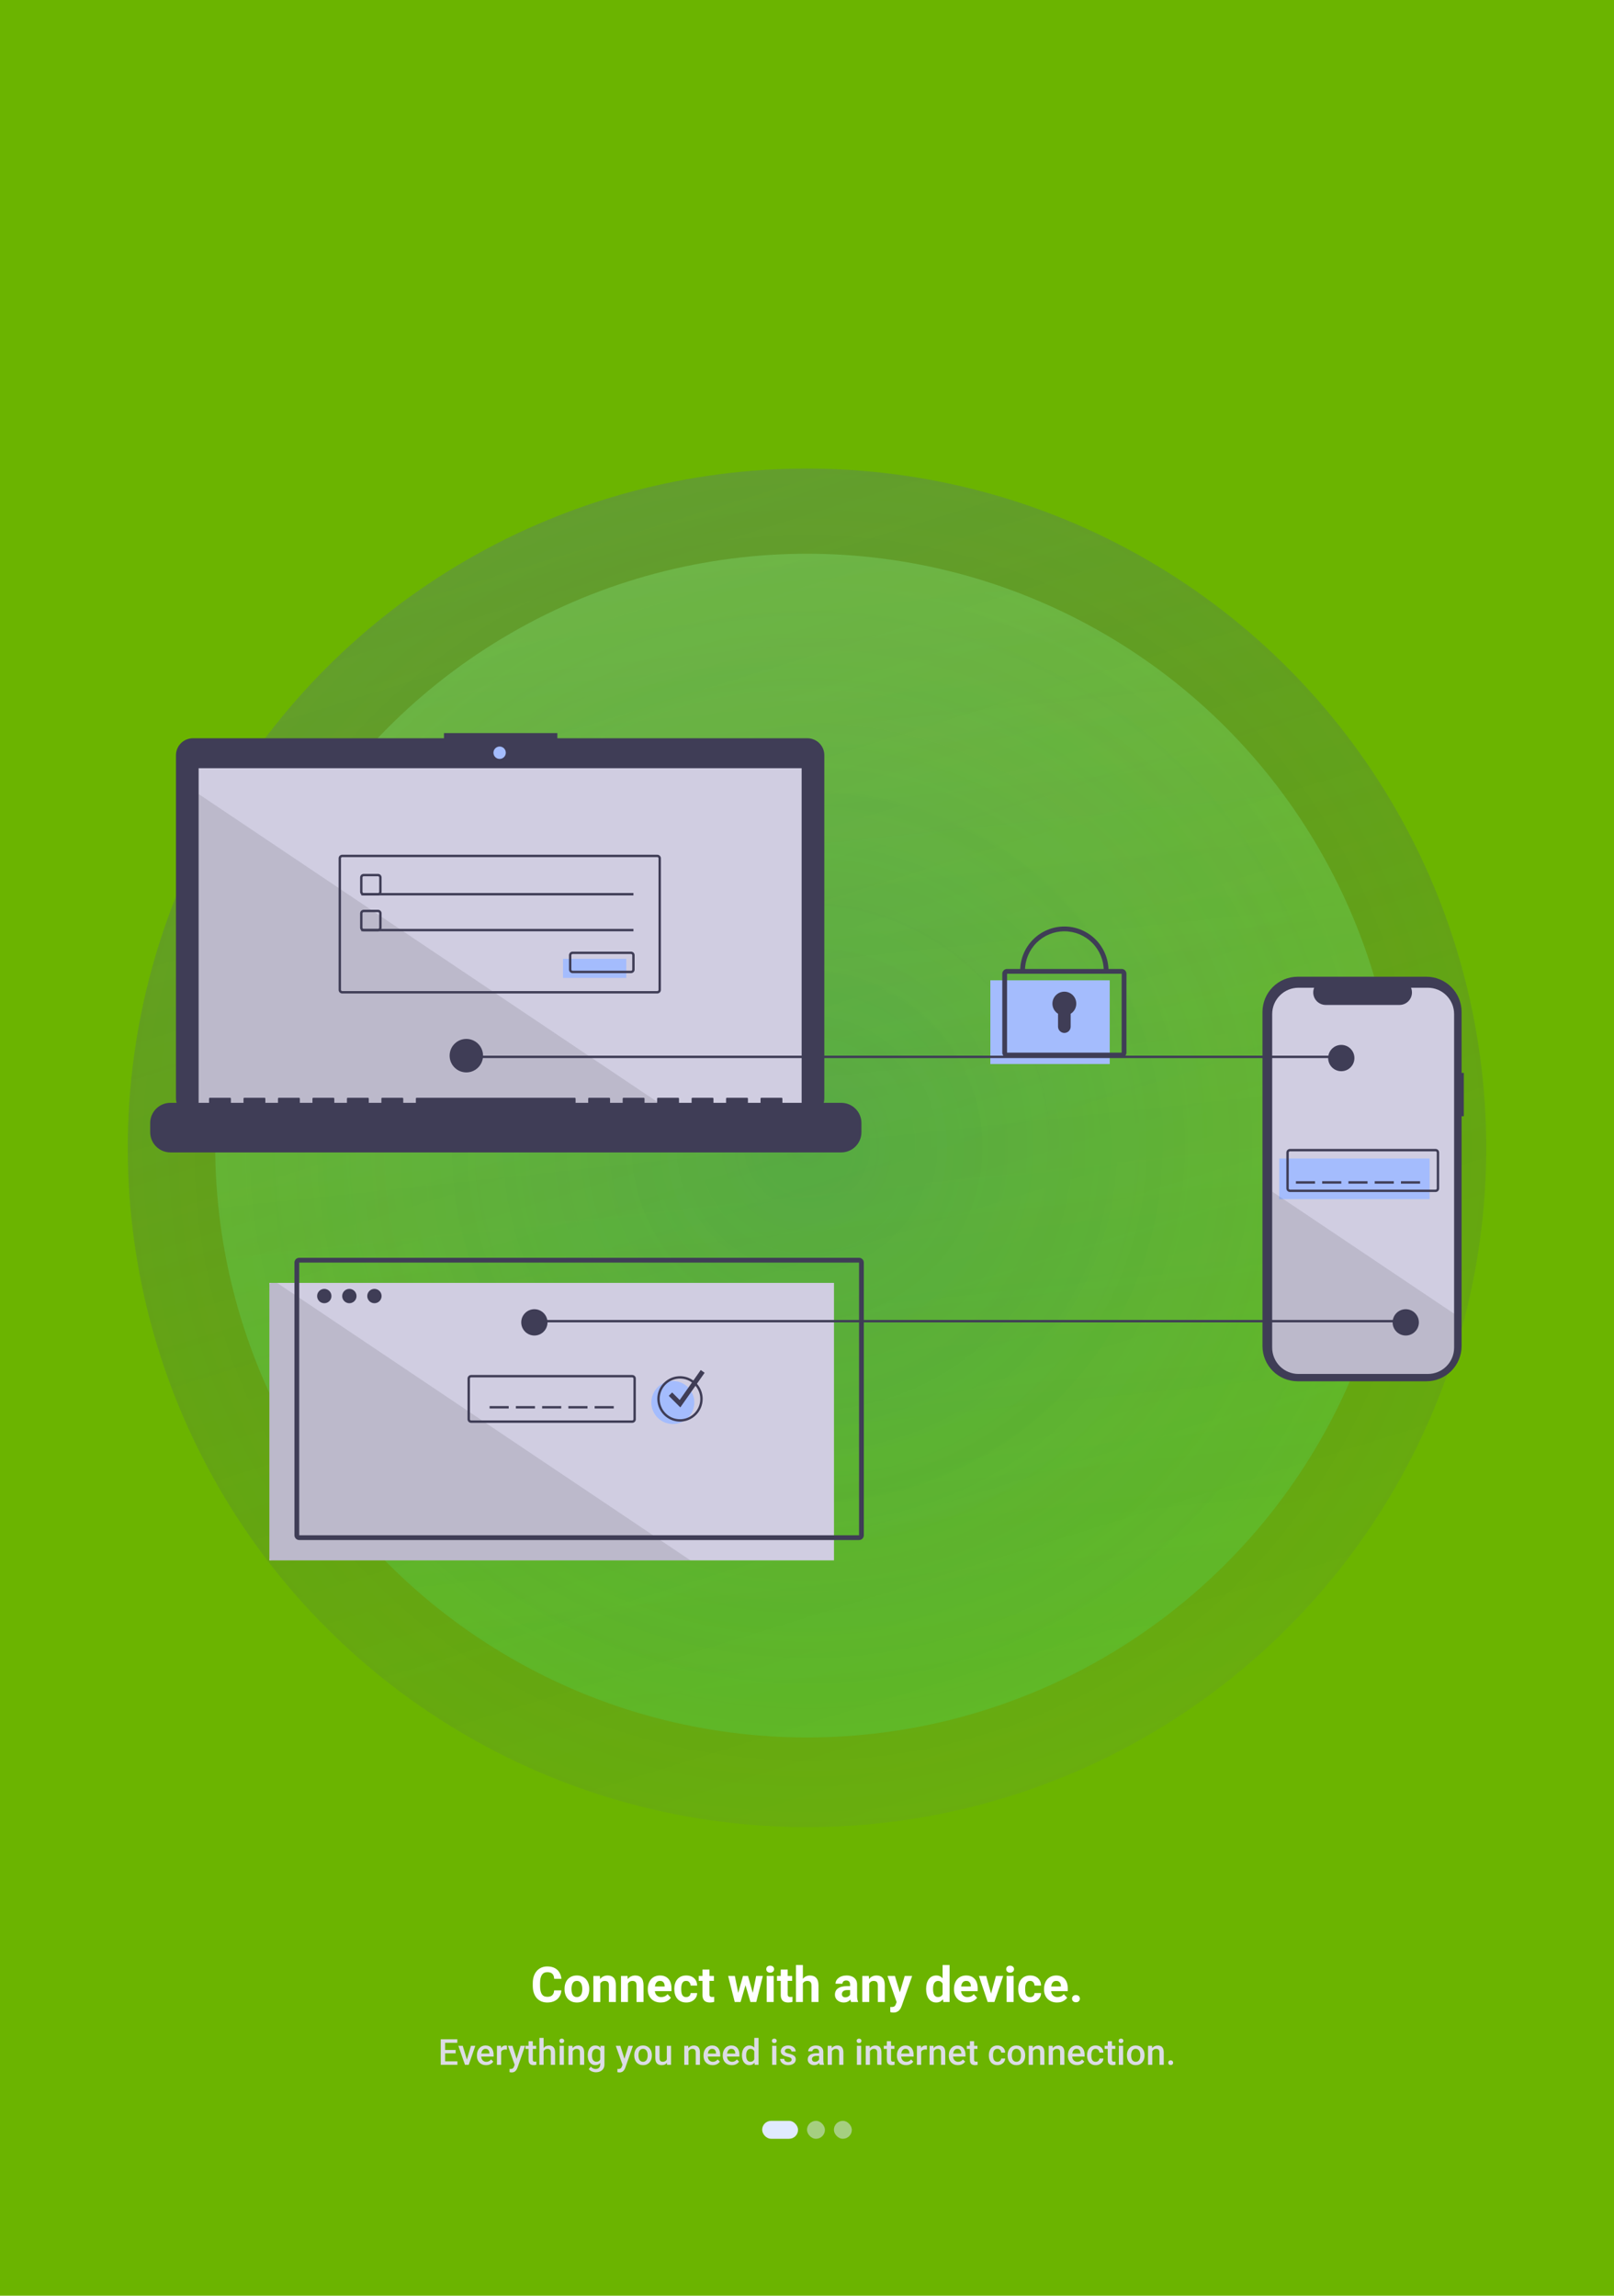 <svg width="720" height="1024" viewBox="0 0 720 1024" fill="none" xmlns="http://www.w3.org/2000/svg">
<rect width="720" height="1024" fill="#6BB400"/>
<circle cx="360" cy="512" r="303" fill="url(#paint0_radial_85_11548)" fill-opacity="0.2"/>
<circle cx="360" cy="512" r="303" fill="url(#paint1_linear_85_11548)" fill-opacity="0.2"/>
<circle cx="360" cy="511" r="264" fill="url(#paint2_radial_85_11548)" fill-opacity="0.2"/>
<circle cx="360" cy="511" r="264" fill="url(#paint3_linear_85_11548)" fill-opacity="0.2"/>
<g clip-path="url(#clip0_85_11548)">
<path d="M653 478.552H652.01V451.39C652.011 449.326 651.605 447.282 650.816 445.374C650.027 443.467 648.872 441.734 647.415 440.274C645.957 438.815 644.228 437.657 642.324 436.867C640.42 436.077 638.38 435.67 636.319 435.67H578.879C576.818 435.67 574.778 436.077 572.874 436.867C570.97 437.657 569.241 438.815 567.783 440.274C566.326 441.734 565.171 443.467 564.382 445.374C563.593 447.282 563.187 449.326 563.188 451.39V600.401C563.187 602.465 563.593 604.509 564.382 606.416C565.171 608.324 566.326 610.057 567.783 611.517C569.241 612.976 570.97 614.134 572.874 614.924C574.778 615.714 576.818 616.121 578.879 616.121H636.319C638.38 616.121 640.42 615.714 642.324 614.924C644.228 614.134 645.957 612.976 647.415 611.517C648.872 610.057 650.027 608.324 650.816 606.416C651.605 604.509 652.011 602.465 652.01 600.401V497.886H653V478.552Z" fill="#3F3D56"/>
<path d="M648.672 452.314V601.108C648.672 604.222 647.437 607.208 645.239 609.41C643.041 611.612 640.06 612.849 636.952 612.849H579.236C577.697 612.849 576.174 612.545 574.752 611.955C573.331 611.365 572.039 610.5 570.951 609.41C569.863 608.319 569 607.025 568.412 605.6C567.824 604.176 567.521 602.649 567.521 601.108V452.314C567.522 449.202 568.756 446.217 570.953 444.016C573.15 441.815 576.129 440.578 579.236 440.578H586.238C585.895 441.425 585.764 442.343 585.858 443.253C585.951 444.162 586.267 445.034 586.776 445.793C587.285 446.551 587.972 447.173 588.777 447.603C589.582 448.034 590.48 448.259 591.393 448.26H624.3C625.214 448.262 626.113 448.038 626.92 447.608C627.727 447.179 628.415 446.557 628.925 445.798C629.434 445.038 629.749 444.165 629.842 443.254C629.934 442.344 629.801 441.425 629.455 440.578H636.952C640.06 440.578 643.04 441.814 645.238 444.015C647.436 446.216 648.671 449.201 648.672 452.314Z" fill="#D0CDE1"/>
<path d="M637.745 516.757H570.652V534.895H637.745V516.757Z" fill="#A4BCFD"/>
<path d="M640.406 531.693H575.443C575.02 531.692 574.614 531.524 574.314 531.224C574.015 530.924 573.846 530.517 573.846 530.093V514.089C573.846 513.664 574.015 513.258 574.314 512.958C574.614 512.658 575.02 512.489 575.443 512.488H640.406C640.83 512.489 641.236 512.658 641.535 512.958C641.835 513.258 642.003 513.664 642.004 514.089V530.093C642.003 530.517 641.835 530.924 641.535 531.224C641.236 531.524 640.83 531.692 640.406 531.693ZM575.443 513.555C575.302 513.555 575.167 513.612 575.067 513.712C574.967 513.812 574.911 513.947 574.911 514.089V530.093C574.911 530.234 574.967 530.37 575.067 530.47C575.167 530.57 575.302 530.626 575.443 530.626H640.406C640.547 530.626 640.683 530.57 640.783 530.47C640.883 530.37 640.939 530.234 640.939 530.093V514.089C640.939 513.947 640.883 513.812 640.783 513.712C640.683 513.612 640.547 513.555 640.406 513.555H575.443Z" fill="#3F3D56"/>
<path d="M586.625 526.893H578.105V527.96H586.625V526.893Z" fill="#3F3D56"/>
<path d="M598.34 526.893H589.82V527.96H598.34V526.893Z" fill="#3F3D56"/>
<path d="M610.055 526.893H601.535V527.96H610.055V526.893Z" fill="#3F3D56"/>
<path d="M621.77 526.893H613.25V527.96H621.77V526.893Z" fill="#3F3D56"/>
<path d="M633.485 526.893H624.965V527.96H633.485V526.893Z" fill="#3F3D56"/>
<path opacity="0.1" d="M648.672 585.978V601.107C648.672 604.221 647.437 607.208 645.239 609.41C643.041 611.612 640.06 612.849 636.952 612.849H579.236C577.697 612.849 576.174 612.545 574.752 611.955C573.331 611.364 572.039 610.499 570.951 609.409C569.863 608.319 569 607.024 568.412 605.6C567.824 604.176 567.521 602.649 567.521 601.107V531.512L648.672 585.978Z" fill="black"/>
<path d="M372.035 572.236H120.17V696H372.035V572.236Z" fill="#D0CDE1"/>
<path opacity="0.1" d="M308.004 696H121.235C120.953 695.999 120.682 695.886 120.483 695.686C120.283 695.486 120.171 695.216 120.17 694.933V573.303C120.171 573.021 120.283 572.75 120.483 572.55C120.682 572.35 120.953 572.237 121.235 572.236H123.599L308.004 696Z" fill="black"/>
<path d="M627.094 588.773H236.783V589.84H627.094V588.773Z" fill="#3F3D56"/>
<path d="M360.183 329.303H248.633V327H198.052V329.303H86.042C85.051 329.303 84.07 329.499 83.154 329.879C82.239 330.259 81.407 330.816 80.706 331.517C80.005 332.219 79.45 333.053 79.07 333.97C78.691 334.887 78.496 335.87 78.496 336.863V489.89C78.496 491.895 79.291 493.817 80.706 495.235C82.121 496.653 84.04 497.449 86.042 497.449H360.183C362.184 497.449 364.103 496.653 365.518 495.235C366.933 493.817 367.728 491.895 367.728 489.89V336.863C367.728 335.87 367.533 334.887 367.154 333.97C366.775 333.053 366.219 332.219 365.518 331.517C364.818 330.816 363.986 330.259 363.07 329.879C362.155 329.499 361.174 329.303 360.183 329.303Z" fill="#3F3D56"/>
<path d="M357.609 342.661H88.613V494.687H357.609V342.661Z" fill="#D0CDE1"/>
<path d="M222.882 338.516C224.406 338.516 225.641 337.279 225.641 335.752C225.641 334.226 224.406 332.988 222.882 332.988C221.358 332.988 220.123 334.226 220.123 335.752C220.123 337.279 221.358 338.516 222.882 338.516Z" fill="#A4BCFD"/>
<path d="M168.626 399.394H162.236C161.813 399.394 161.407 399.225 161.107 398.925C160.808 398.625 160.639 398.218 160.639 397.794V391.392C160.639 390.968 160.808 390.561 161.107 390.261C161.407 389.961 161.813 389.792 162.236 389.792H168.626C169.049 389.792 169.456 389.961 169.755 390.261C170.054 390.561 170.223 390.968 170.223 391.392V397.794C170.223 398.218 170.054 398.625 169.755 398.925C169.456 399.225 169.049 399.394 168.626 399.394ZM162.236 390.859C162.095 390.859 161.96 390.915 161.86 391.015C161.76 391.115 161.704 391.251 161.704 391.392V397.794C161.704 397.935 161.76 398.071 161.86 398.171C161.96 398.271 162.095 398.327 162.236 398.327H168.626C168.767 398.327 168.902 398.271 169.002 398.171C169.102 398.071 169.158 397.935 169.158 397.794V391.392C169.158 391.251 169.102 391.115 169.002 391.015C168.902 390.915 168.767 390.859 168.626 390.859H162.236Z" fill="#3F3D56"/>
<path d="M282.576 398.328H161.17V399.395H282.576V398.328Z" fill="#3F3D56"/>
<path d="M279.382 427.668H251.16V436.203H279.382V427.668Z" fill="#A4BCFD"/>
<path d="M281.511 434.07H255.42C254.996 434.07 254.59 433.901 254.291 433.601C253.991 433.301 253.823 432.894 253.822 432.47V426.068C253.823 425.644 253.991 425.237 254.291 424.937C254.59 424.637 254.996 424.468 255.42 424.468H281.511C281.935 424.468 282.341 424.637 282.641 424.937C282.94 425.237 283.108 425.644 283.109 426.068V432.47C283.108 432.894 282.94 433.301 282.641 433.601C282.341 433.901 281.935 434.07 281.511 434.07ZM255.42 425.535C255.279 425.535 255.143 425.591 255.043 425.691C254.944 425.791 254.887 425.927 254.887 426.068V432.47C254.887 432.611 254.944 432.747 255.043 432.847C255.143 432.947 255.279 433.003 255.42 433.003H281.511C281.653 433.003 281.788 432.947 281.888 432.847C281.988 432.747 282.044 432.611 282.044 432.47V426.068C282.044 425.927 281.988 425.791 281.888 425.691C281.788 425.591 281.653 425.535 281.511 425.535H255.42Z" fill="#3F3D56"/>
<path d="M495.04 437.271H441.791V474.613H495.04V437.271Z" fill="#A4BCFD"/>
<path d="M500.364 471.678H449.245C448.68 471.678 448.139 471.453 447.74 471.053C447.34 470.653 447.116 470.11 447.115 469.545V434.336C447.116 433.77 447.34 433.228 447.74 432.828C448.139 432.428 448.68 432.203 449.245 432.202H500.364C500.928 432.203 501.47 432.428 501.869 432.828C502.268 433.228 502.493 433.77 502.494 434.336V469.545C502.493 470.11 502.268 470.653 501.869 471.053C501.47 471.453 500.928 471.678 500.364 471.678ZM449.245 434.336V469.545H500.365L500.364 434.336H449.245Z" fill="#3F3D56"/>
<path d="M494.505 433.003H492.376C492.376 428.334 490.524 423.856 487.229 420.555C483.933 417.253 479.464 415.399 474.804 415.399C470.143 415.399 465.674 417.253 462.378 420.555C459.083 423.856 457.232 428.334 457.232 433.003H455.102C455.102 427.768 457.177 422.747 460.872 419.046C464.567 415.344 469.578 413.265 474.804 413.265C480.029 413.265 485.04 415.344 488.735 419.046C492.43 422.747 494.505 427.768 494.505 433.003Z" fill="#3F3D56"/>
<path d="M480.128 447.673C480.13 446.744 479.888 445.831 479.429 445.024C478.97 444.217 478.308 443.544 477.509 443.072C476.711 442.6 475.803 442.345 474.876 442.333C473.949 442.32 473.034 442.55 472.223 443C471.412 443.45 470.732 444.105 470.251 444.899C469.77 445.693 469.504 446.6 469.48 447.528C469.456 448.457 469.675 449.376 470.114 450.194C470.553 451.012 471.198 451.701 471.985 452.193V457.919C471.985 458.289 472.057 458.657 472.199 458.999C472.341 459.342 472.548 459.653 472.81 459.916C473.072 460.178 473.383 460.386 473.725 460.528C474.067 460.67 474.433 460.743 474.804 460.743C475.551 460.743 476.268 460.445 476.797 459.916C477.326 459.386 477.623 458.668 477.623 457.919V452.193C478.389 451.715 479.021 451.049 479.46 450.258C479.898 449.467 480.128 448.577 480.128 447.673Z" fill="#3F3D56"/>
<path d="M226.932 627.184H218.412V628.251H226.932V627.184Z" fill="#3F3D56"/>
<path d="M238.647 627.184H230.127V628.251H238.647V627.184Z" fill="#3F3D56"/>
<path d="M250.362 627.184H241.842V628.251H250.362V627.184Z" fill="#3F3D56"/>
<path d="M262.076 627.184H253.557V628.251H262.076V627.184Z" fill="#3F3D56"/>
<path d="M273.791 627.184H265.271V628.251H273.791V627.184Z" fill="#3F3D56"/>
<path d="M383.217 686.931H133.482C132.917 686.931 132.375 686.706 131.976 686.306C131.577 685.906 131.352 685.363 131.352 684.798V563.168C131.352 562.602 131.577 562.06 131.976 561.66C132.375 561.26 132.917 561.035 133.482 561.034H383.217C383.781 561.035 384.323 561.26 384.722 561.66C385.121 562.06 385.346 562.602 385.347 563.168V684.798C385.346 685.363 385.121 685.906 384.722 686.306C384.323 686.706 383.781 686.931 383.217 686.931ZM133.482 563.168V684.798H383.218L383.217 563.168H133.482Z" fill="#3F3D56"/>
<path d="M144.664 581.306C146.428 581.306 147.859 579.873 147.859 578.105C147.859 576.337 146.428 574.904 144.664 574.904C142.899 574.904 141.469 576.337 141.469 578.105C141.469 579.873 142.899 581.306 144.664 581.306Z" fill="#3F3D56"/>
<path d="M155.845 581.306C157.61 581.306 159.04 579.873 159.04 578.105C159.04 576.337 157.61 574.904 155.845 574.904C154.081 574.904 152.65 576.337 152.65 578.105C152.65 579.873 154.081 581.306 155.845 581.306Z" fill="#3F3D56"/>
<path d="M167.029 581.306C168.793 581.306 170.224 579.873 170.224 578.105C170.224 576.337 168.793 574.904 167.029 574.904C165.264 574.904 163.834 576.337 163.834 578.105C163.834 579.873 165.264 581.306 167.029 581.306Z" fill="#3F3D56"/>
<path d="M282.045 634.652H210.16C209.736 634.652 209.33 634.483 209.031 634.183C208.731 633.883 208.563 633.476 208.562 633.052V614.914C208.563 614.49 208.731 614.083 209.031 613.783C209.33 613.483 209.736 613.314 210.16 613.313H282.045C282.469 613.314 282.875 613.483 283.174 613.783C283.474 614.083 283.642 614.49 283.643 614.914V633.052C283.642 633.476 283.474 633.883 283.174 634.183C282.875 634.483 282.469 634.652 282.045 634.652ZM210.16 614.38C210.019 614.381 209.883 614.437 209.784 614.537C209.684 614.637 209.628 614.772 209.627 614.914V633.052C209.628 633.193 209.684 633.329 209.784 633.429C209.883 633.529 210.019 633.585 210.16 633.585H282.045C282.187 633.585 282.322 633.529 282.422 633.429C282.522 633.329 282.578 633.193 282.578 633.052V614.914C282.578 614.772 282.522 614.637 282.422 614.537C282.322 614.437 282.187 614.381 282.045 614.38H210.16Z" fill="#3F3D56"/>
<path d="M300.149 635.185C305.443 635.185 309.734 630.886 309.734 625.583C309.734 620.28 305.443 615.98 300.149 615.98C294.856 615.98 290.564 620.28 290.564 625.583C290.564 630.886 294.856 635.185 300.149 635.185Z" fill="#A4BCFD"/>
<path d="M303.344 634.118C301.343 634.118 299.387 633.524 297.723 632.41C296.059 631.296 294.762 629.713 293.997 627.861C293.231 626.009 293.031 623.971 293.421 622.005C293.811 620.039 294.775 618.233 296.19 616.815C297.605 615.398 299.407 614.433 301.37 614.041C303.333 613.65 305.367 613.851 307.215 614.618C309.064 615.385 310.644 616.684 311.756 618.351C312.868 620.018 313.461 621.978 313.461 623.982C313.458 626.67 312.391 629.246 310.494 631.146C308.598 633.046 306.026 634.115 303.344 634.118ZM303.344 614.914C301.553 614.914 299.803 615.445 298.315 616.442C296.826 617.438 295.666 618.855 294.981 620.512C294.295 622.169 294.116 623.993 294.465 625.752C294.815 627.511 295.677 629.127 296.943 630.395C298.209 631.663 299.822 632.527 301.578 632.877C303.334 633.227 305.154 633.047 306.808 632.361C308.462 631.675 309.876 630.512 310.87 629.021C311.865 627.529 312.396 625.776 312.396 623.982C312.393 621.578 311.439 619.273 309.742 617.573C308.045 615.873 305.744 614.916 303.344 614.914Z" fill="#3F3D56"/>
<path d="M303.487 627.768L298.332 622.603L299.838 621.095L303.203 624.465L312.591 611.099L314.333 612.327L303.487 627.768Z" fill="#3F3D56"/>
<path opacity="0.1" d="M297.97 494.688H88.613V354.179L297.97 494.688Z" fill="black"/>
<path d="M375.281 491.921H349.028V490.026C349.028 489.977 349.019 489.928 349 489.882C348.981 489.837 348.953 489.795 348.918 489.76C348.884 489.726 348.842 489.698 348.797 489.679C348.751 489.66 348.703 489.65 348.653 489.65H339.652C339.603 489.65 339.554 489.66 339.509 489.679C339.463 489.698 339.422 489.726 339.387 489.76C339.352 489.795 339.325 489.837 339.306 489.882C339.287 489.928 339.277 489.977 339.277 490.026V491.921H333.652V490.026C333.652 489.977 333.642 489.928 333.623 489.882C333.604 489.837 333.577 489.795 333.542 489.76C333.507 489.726 333.466 489.698 333.42 489.679C333.375 489.66 333.326 489.65 333.277 489.65H324.276C324.227 489.65 324.178 489.66 324.132 489.679C324.087 489.698 324.045 489.726 324.011 489.76C323.976 489.795 323.948 489.837 323.929 489.882C323.91 489.928 323.901 489.977 323.901 490.026V491.921H318.275V490.026C318.275 489.977 318.266 489.928 318.247 489.882C318.228 489.837 318.2 489.795 318.165 489.76C318.131 489.726 318.089 489.698 318.044 489.679C317.998 489.66 317.949 489.65 317.9 489.65H308.899C308.85 489.65 308.801 489.66 308.756 489.679C308.71 489.698 308.669 489.726 308.634 489.76C308.599 489.795 308.572 489.837 308.553 489.882C308.534 489.928 308.524 489.977 308.524 490.026V491.921H302.899V490.026C302.899 489.977 302.889 489.928 302.87 489.882C302.851 489.837 302.824 489.795 302.789 489.76C302.754 489.726 302.713 489.698 302.667 489.679C302.622 489.66 302.573 489.65 302.524 489.65H293.523C293.473 489.65 293.425 489.66 293.379 489.679C293.334 489.698 293.292 489.726 293.258 489.76C293.223 489.795 293.195 489.837 293.176 489.882C293.157 489.928 293.148 489.977 293.148 490.026V491.921H287.522V490.026C287.522 489.977 287.512 489.928 287.494 489.882C287.475 489.837 287.447 489.795 287.412 489.76C287.377 489.726 287.336 489.698 287.291 489.679C287.245 489.66 287.196 489.65 287.147 489.65H278.146C278.097 489.65 278.048 489.66 278.003 489.679C277.957 489.698 277.916 489.726 277.881 489.76C277.846 489.795 277.819 489.837 277.8 489.882C277.781 489.928 277.771 489.977 277.771 490.026V491.921H272.146V490.026C272.146 489.977 272.136 489.928 272.117 489.882C272.098 489.837 272.071 489.795 272.036 489.76C272.001 489.726 271.96 489.698 271.914 489.679C271.869 489.66 271.82 489.65 271.771 489.65H262.77C262.72 489.65 262.672 489.66 262.626 489.679C262.581 489.698 262.539 489.726 262.504 489.76C262.47 489.795 262.442 489.837 262.423 489.882C262.404 489.928 262.395 489.977 262.395 490.026V491.921H256.769V490.026C256.769 489.977 256.759 489.928 256.741 489.882C256.722 489.837 256.694 489.795 256.659 489.76C256.624 489.726 256.583 489.698 256.538 489.679C256.492 489.66 256.443 489.65 256.394 489.65H185.887C185.838 489.65 185.789 489.66 185.743 489.679C185.698 489.698 185.657 489.726 185.622 489.76C185.587 489.795 185.559 489.837 185.54 489.882C185.522 489.928 185.512 489.977 185.512 490.026V491.921H179.886V490.026C179.886 489.977 179.877 489.928 179.858 489.882C179.839 489.837 179.811 489.795 179.776 489.76C179.742 489.726 179.7 489.698 179.655 489.679C179.609 489.66 179.561 489.65 179.511 489.65H170.51C170.461 489.65 170.412 489.66 170.367 489.679C170.321 489.698 170.28 489.726 170.245 489.76C170.21 489.795 170.183 489.837 170.164 489.882C170.145 489.928 170.135 489.977 170.135 490.026V491.921H164.51V490.026C164.51 489.977 164.5 489.928 164.481 489.882C164.462 489.837 164.435 489.795 164.4 489.76C164.365 489.726 164.324 489.698 164.278 489.679C164.233 489.66 164.184 489.65 164.135 489.65H155.134C155.085 489.65 155.036 489.66 154.99 489.679C154.945 489.698 154.903 489.726 154.869 489.76C154.834 489.795 154.806 489.837 154.787 489.882C154.769 489.928 154.759 489.977 154.759 490.026V491.921H149.133V490.026C149.133 489.977 149.124 489.928 149.105 489.882C149.086 489.837 149.058 489.795 149.023 489.76C148.989 489.726 148.947 489.698 148.902 489.679C148.856 489.66 148.807 489.65 148.758 489.65H139.757C139.708 489.65 139.659 489.66 139.614 489.679C139.568 489.698 139.527 489.726 139.492 489.76C139.457 489.795 139.43 489.837 139.411 489.882C139.392 489.928 139.382 489.977 139.382 490.026V491.921H133.757V490.026C133.757 489.977 133.747 489.928 133.728 489.882C133.709 489.837 133.682 489.795 133.647 489.76C133.612 489.726 133.571 489.698 133.525 489.679C133.48 489.66 133.431 489.65 133.382 489.65H124.381C124.331 489.65 124.283 489.66 124.237 489.679C124.192 489.698 124.15 489.726 124.116 489.76C124.081 489.795 124.053 489.837 124.034 489.882C124.015 489.928 124.006 489.977 124.006 490.026V491.921H118.38V490.026C118.38 489.977 118.37 489.928 118.352 489.882C118.333 489.837 118.305 489.795 118.27 489.76C118.236 489.726 118.194 489.698 118.149 489.679C118.103 489.66 118.054 489.65 118.005 489.65H109.004C108.955 489.65 108.906 489.66 108.861 489.679C108.815 489.698 108.774 489.726 108.739 489.76C108.704 489.795 108.677 489.837 108.658 489.882C108.639 489.928 108.629 489.977 108.629 490.026V491.921H103.004V490.026C103.004 489.977 102.994 489.928 102.975 489.882C102.956 489.837 102.929 489.795 102.894 489.76C102.859 489.726 102.818 489.698 102.772 489.679C102.727 489.66 102.678 489.65 102.629 489.65H93.628C93.578 489.65 93.53 489.66 93.484 489.679C93.439 489.698 93.397 489.726 93.362 489.76C93.328 489.795 93.3 489.837 93.281 489.882C93.262 489.928 93.253 489.977 93.253 490.026V491.921H76.001C74.819 491.921 73.648 492.154 72.556 492.607C71.464 493.061 70.472 493.725 69.636 494.562C68.8 495.4 68.138 496.394 67.685 497.488C67.233 498.582 67 499.754 67 500.939V505.016C67 507.408 67.948 509.701 69.636 511.392C71.324 513.083 73.614 514.033 76.001 514.033H375.281C376.463 514.033 377.633 513.8 378.725 513.347C379.817 512.894 380.81 512.23 381.646 511.392C382.481 510.555 383.144 509.561 383.597 508.467C384.049 507.373 384.282 506.2 384.282 505.016V500.939C384.282 499.754 384.049 498.582 383.597 497.488C383.144 496.394 382.481 495.4 381.646 494.562C380.81 493.725 379.817 493.061 378.725 492.607C377.633 492.154 376.463 491.921 375.281 491.921Z" fill="#3F3D56"/>
<path d="M293.226 443.139H152.65C152.227 443.138 151.821 442.969 151.521 442.669C151.222 442.369 151.053 441.962 151.053 441.538V382.857C151.053 382.433 151.222 382.026 151.521 381.726C151.821 381.426 152.227 381.257 152.65 381.257H293.226C293.65 381.257 294.056 381.426 294.355 381.726C294.655 382.026 294.823 382.433 294.824 382.857V441.538C294.823 441.962 294.655 442.369 294.355 442.669C294.056 442.969 293.65 443.138 293.226 443.139ZM152.65 382.324C152.509 382.324 152.374 382.38 152.274 382.48C152.174 382.58 152.118 382.716 152.118 382.857V441.538C152.118 441.68 152.174 441.815 152.274 441.915C152.374 442.015 152.509 442.071 152.65 442.072H293.226C293.367 442.071 293.503 442.015 293.603 441.915C293.702 441.815 293.759 441.68 293.759 441.538V382.857C293.759 382.716 293.702 382.58 293.603 382.48C293.503 382.38 293.367 382.324 293.226 382.324H152.65Z" fill="#3F3D56"/>
<path d="M168.626 415.398H162.236C161.813 415.398 161.407 415.229 161.107 414.929C160.808 414.629 160.639 414.222 160.639 413.798V407.396C160.639 406.972 160.808 406.565 161.107 406.265C161.407 405.965 161.813 405.796 162.236 405.796H168.626C169.049 405.796 169.456 405.965 169.755 406.265C170.054 406.565 170.223 406.972 170.223 407.396V413.798C170.223 414.222 170.054 414.629 169.755 414.929C169.456 415.229 169.049 415.398 168.626 415.398ZM162.236 406.863C162.095 406.863 161.96 406.919 161.86 407.019C161.76 407.119 161.704 407.255 161.704 407.396V413.798C161.704 413.939 161.76 414.075 161.86 414.175C161.96 414.275 162.095 414.331 162.236 414.331H168.626C168.767 414.331 168.902 414.275 169.002 414.175C169.102 414.075 169.158 413.939 169.158 413.798V407.396C169.158 407.255 169.102 407.119 169.002 407.019C168.902 406.919 168.767 406.863 168.626 406.863H162.236Z" fill="#3F3D56"/>
<path d="M282.576 414.331H161.17V415.398H282.576V414.331Z" fill="#3F3D56"/>
<path d="M598.341 470.879H208.029V471.946H598.341V470.879Z" fill="#3F3D56"/>
<path d="M208.029 478.347C212.146 478.347 215.484 475.003 215.484 470.879C215.484 466.754 212.146 463.41 208.029 463.41C203.912 463.41 200.574 466.754 200.574 470.879C200.574 475.003 203.912 478.347 208.029 478.347Z" fill="#3F3D56"/>
<path d="M598.342 477.813C601.577 477.813 604.199 475.186 604.199 471.945C604.199 468.704 601.577 466.077 598.342 466.077C595.107 466.077 592.484 468.704 592.484 471.945C592.484 475.186 595.107 477.813 598.342 477.813Z" fill="#3F3D56"/>
<path d="M627.096 595.709C630.331 595.709 632.953 593.082 632.953 589.841C632.953 586.6 630.331 583.973 627.096 583.973C623.861 583.973 621.238 586.6 621.238 589.841C621.238 593.082 623.861 595.709 627.096 595.709Z" fill="#3F3D56"/>
<path d="M238.381 595.709C241.616 595.709 244.238 593.082 244.238 589.841C244.238 586.6 241.616 583.973 238.381 583.973C235.146 583.973 232.523 586.6 232.523 589.841C232.523 593.082 235.146 595.709 238.381 595.709Z" fill="#3F3D56"/>
</g>
<path d="M247.207 887.812H250.419C250.354 888.864 250.064 889.799 249.549 890.615C249.04 891.432 248.328 892.069 247.411 892.527C246.502 892.986 245.406 893.215 244.124 893.215C243.121 893.215 242.223 893.043 241.428 892.699C240.633 892.348 239.952 891.847 239.387 891.195C238.828 890.544 238.402 889.756 238.108 888.832C237.815 887.908 237.668 886.873 237.668 885.728V884.643C237.668 883.497 237.818 882.462 238.119 881.538C238.427 880.607 238.864 879.816 239.43 879.164C240.003 878.512 240.687 878.011 241.481 877.66C242.276 877.309 243.164 877.134 244.146 877.134C245.449 877.134 246.548 877.37 247.443 877.843C248.346 878.315 249.044 878.967 249.538 879.798C250.039 880.629 250.34 881.574 250.44 882.634H247.218C247.182 882.004 247.057 881.47 246.842 881.033C246.627 880.589 246.301 880.256 245.864 880.034C245.435 879.805 244.862 879.69 244.146 879.69C243.608 879.69 243.139 879.791 242.738 879.991C242.337 880.192 242.001 880.496 241.729 880.904C241.456 881.312 241.252 881.828 241.116 882.451C240.987 883.067 240.923 883.79 240.923 884.621V885.728C240.923 886.537 240.984 887.249 241.105 887.865C241.227 888.474 241.413 888.99 241.664 889.412C241.922 889.827 242.251 890.143 242.652 890.357C243.061 890.565 243.551 890.669 244.124 890.669C244.797 890.669 245.352 890.562 245.789 890.347C246.226 890.132 246.559 889.813 246.788 889.391C247.024 888.968 247.164 888.442 247.207 887.812ZM251.848 887.307V887.081C251.848 886.229 251.969 885.445 252.213 884.729C252.456 884.005 252.811 883.379 253.276 882.849C253.742 882.319 254.315 881.907 254.995 881.613C255.675 881.312 256.456 881.162 257.337 881.162C258.218 881.162 259.002 881.312 259.689 881.613C260.377 881.907 260.953 882.319 261.419 882.849C261.892 883.379 262.25 884.005 262.493 884.729C262.737 885.445 262.858 886.229 262.858 887.081V887.307C262.858 888.152 262.737 888.936 262.493 889.659C262.25 890.375 261.892 891.002 261.419 891.539C260.953 892.069 260.381 892.481 259.7 892.774C259.02 893.068 258.239 893.215 257.358 893.215C256.478 893.215 255.693 893.068 255.006 892.774C254.326 892.481 253.749 892.069 253.276 891.539C252.811 891.002 252.456 890.375 252.213 889.659C251.969 888.936 251.848 888.152 251.848 887.307ZM254.941 887.081V887.307C254.941 887.794 254.984 888.248 255.07 888.671C255.156 889.093 255.292 889.466 255.479 889.788C255.672 890.103 255.923 890.35 256.23 890.529C256.538 890.708 256.914 890.798 257.358 890.798C257.788 890.798 258.157 890.708 258.465 890.529C258.773 890.35 259.02 890.103 259.206 889.788C259.392 889.466 259.528 889.093 259.614 888.671C259.707 888.248 259.754 887.794 259.754 887.307V887.081C259.754 886.608 259.707 886.164 259.614 885.749C259.528 885.326 259.389 884.954 259.195 884.632C259.009 884.302 258.762 884.045 258.454 883.858C258.146 883.672 257.774 883.579 257.337 883.579C256.9 883.579 256.528 883.672 256.22 883.858C255.919 884.045 255.672 884.302 255.479 884.632C255.292 884.954 255.156 885.326 255.07 885.749C254.984 886.164 254.941 886.608 254.941 887.081ZM267.789 883.858V893H264.695V881.377H267.596L267.789 883.858ZM267.338 886.78H266.5C266.5 885.921 266.611 885.147 266.833 884.46C267.055 883.765 267.367 883.174 267.768 882.688C268.169 882.193 268.645 881.817 269.196 881.56C269.755 881.295 270.378 881.162 271.065 881.162C271.61 881.162 272.107 881.241 272.559 881.398C273.01 881.556 273.396 881.807 273.719 882.15C274.048 882.494 274.299 882.949 274.471 883.515C274.65 884.08 274.739 884.771 274.739 885.588V893H271.624V885.577C271.624 885.062 271.552 884.66 271.409 884.374C271.266 884.088 271.055 883.887 270.775 883.772C270.503 883.651 270.167 883.59 269.766 883.59C269.35 883.59 268.989 883.672 268.681 883.837C268.38 884.002 268.129 884.231 267.929 884.524C267.735 884.811 267.589 885.147 267.488 885.534C267.388 885.921 267.338 886.336 267.338 886.78ZM280.121 883.858V893H277.027V881.377H279.928L280.121 883.858ZM279.67 886.78H278.832C278.832 885.921 278.943 885.147 279.165 884.46C279.387 883.765 279.699 883.174 280.1 882.688C280.501 882.193 280.977 881.817 281.528 881.56C282.087 881.295 282.71 881.162 283.397 881.162C283.942 881.162 284.439 881.241 284.891 881.398C285.342 881.556 285.729 881.807 286.051 882.15C286.38 882.494 286.631 882.949 286.803 883.515C286.982 884.08 287.071 884.771 287.071 885.588V893H283.956V885.577C283.956 885.062 283.884 884.66 283.741 884.374C283.598 884.088 283.387 883.887 283.107 883.772C282.835 883.651 282.499 883.59 282.098 883.59C281.682 883.59 281.321 883.672 281.013 883.837C280.712 884.002 280.461 884.231 280.261 884.524C280.067 884.811 279.921 885.147 279.82 885.534C279.72 885.921 279.67 886.336 279.67 886.78ZM294.773 893.215C293.871 893.215 293.062 893.072 292.346 892.785C291.63 892.492 291.021 892.087 290.52 891.571C290.025 891.056 289.646 890.458 289.381 889.777C289.116 889.09 288.983 888.359 288.983 887.586V887.156C288.983 886.275 289.109 885.47 289.359 884.739C289.61 884.009 289.968 883.375 290.434 882.838C290.906 882.301 291.479 881.889 292.152 881.603C292.826 881.309 293.585 881.162 294.43 881.162C295.253 881.162 295.984 881.298 296.621 881.57C297.258 881.842 297.792 882.229 298.222 882.73C298.659 883.232 298.988 883.833 299.21 884.535C299.432 885.23 299.543 886.003 299.543 886.855V888.145H290.305V886.082H296.503V885.846C296.503 885.416 296.424 885.033 296.267 884.696C296.116 884.353 295.887 884.08 295.579 883.88C295.271 883.679 294.877 883.579 294.397 883.579C293.989 883.579 293.638 883.669 293.345 883.848C293.051 884.027 292.811 884.277 292.625 884.6C292.446 884.922 292.31 885.301 292.217 885.738C292.131 886.168 292.088 886.641 292.088 887.156V887.586C292.088 888.051 292.152 888.481 292.281 888.875C292.417 889.269 292.607 889.609 292.851 889.896C293.101 890.182 293.402 890.404 293.753 890.562C294.111 890.719 294.516 890.798 294.967 890.798C295.525 890.798 296.045 890.69 296.524 890.476C297.011 890.254 297.43 889.921 297.781 889.477L299.285 891.109C299.042 891.46 298.709 891.797 298.286 892.119C297.871 892.441 297.369 892.706 296.782 892.914C296.195 893.115 295.525 893.215 294.773 893.215ZM306.106 890.798C306.486 890.798 306.823 890.726 307.116 890.583C307.41 890.433 307.639 890.225 307.804 889.96C307.976 889.688 308.065 889.369 308.072 889.004H310.983C310.976 889.82 310.758 890.547 310.328 891.185C309.898 891.815 309.322 892.312 308.599 892.678C307.875 893.036 307.066 893.215 306.171 893.215C305.269 893.215 304.481 893.064 303.808 892.764C303.142 892.463 302.587 892.048 302.143 891.518C301.699 890.98 301.366 890.357 301.144 889.648C300.922 888.932 300.811 888.166 300.811 887.35V887.038C300.811 886.215 300.922 885.448 301.144 884.739C301.366 884.023 301.699 883.4 302.143 882.87C302.587 882.333 303.142 881.914 303.808 881.613C304.474 881.312 305.254 881.162 306.149 881.162C307.102 881.162 307.936 881.345 308.652 881.71C309.376 882.075 309.941 882.598 310.35 883.278C310.765 883.951 310.976 884.75 310.983 885.674H308.072C308.065 885.287 307.983 884.936 307.825 884.621C307.675 884.306 307.453 884.055 307.159 883.869C306.873 883.676 306.518 883.579 306.096 883.579C305.645 883.579 305.276 883.676 304.989 883.869C304.703 884.055 304.481 884.313 304.323 884.643C304.166 884.965 304.055 885.334 303.99 885.749C303.933 886.157 303.904 886.587 303.904 887.038V887.35C303.904 887.801 303.933 888.234 303.99 888.649C304.048 889.065 304.155 889.434 304.312 889.756C304.477 890.078 304.703 890.332 304.989 890.519C305.276 890.705 305.648 890.798 306.106 890.798ZM318.471 881.377V883.568H311.703V881.377H318.471ZM313.379 878.509H316.473V889.498C316.473 889.835 316.516 890.092 316.602 890.271C316.695 890.451 316.831 890.576 317.01 890.647C317.189 890.712 317.414 890.744 317.687 890.744C317.88 890.744 318.052 890.737 318.202 890.723C318.36 890.701 318.492 890.68 318.6 890.658L318.61 892.936C318.345 893.021 318.059 893.09 317.751 893.14C317.443 893.19 317.103 893.215 316.73 893.215C316.05 893.215 315.456 893.104 314.947 892.882C314.446 892.653 314.059 892.287 313.787 891.786C313.515 891.285 313.379 890.626 313.379 889.81V878.509ZM329.03 889.992L331.447 881.377H333.413L332.779 884.761L330.362 893H328.719L329.03 889.992ZM327.806 881.377L329.535 889.981L329.696 893H327.763L324.819 881.377H327.806ZM335.626 889.842L337.312 881.377H340.31L337.366 893H335.443L335.626 889.842ZM333.682 881.377L336.088 889.928L336.421 893H334.767L332.35 884.771L331.737 881.377H333.682ZM345.133 881.377V893H342.028V881.377H345.133ZM341.835 878.348C341.835 877.896 341.993 877.524 342.308 877.23C342.623 876.937 343.045 876.79 343.575 876.79C344.098 876.79 344.517 876.937 344.832 877.23C345.154 877.524 345.315 877.896 345.315 878.348C345.315 878.799 345.154 879.171 344.832 879.465C344.517 879.758 344.098 879.905 343.575 879.905C343.045 879.905 342.623 879.758 342.308 879.465C341.993 879.171 341.835 878.799 341.835 878.348ZM353.383 881.377V883.568H346.615V881.377H353.383ZM348.291 878.509H351.385V889.498C351.385 889.835 351.428 890.092 351.514 890.271C351.607 890.451 351.743 890.576 351.922 890.647C352.101 890.712 352.326 890.744 352.599 890.744C352.792 890.744 352.964 890.737 353.114 890.723C353.272 890.701 353.404 890.68 353.512 890.658L353.522 892.936C353.257 893.021 352.971 893.09 352.663 893.14C352.355 893.19 352.015 893.215 351.643 893.215C350.962 893.215 350.368 893.104 349.859 892.882C349.358 892.653 348.971 892.287 348.699 891.786C348.427 891.285 348.291 890.626 348.291 889.81V878.509ZM358.163 876.5V893H355.069V876.5H358.163ZM357.723 886.78H356.874C356.881 885.971 356.989 885.226 357.196 884.546C357.404 883.858 357.701 883.264 358.088 882.763C358.475 882.254 358.937 881.86 359.474 881.581C360.018 881.302 360.619 881.162 361.278 881.162C361.851 881.162 362.37 881.244 362.836 881.409C363.309 881.567 363.713 881.825 364.05 882.183C364.394 882.534 364.659 882.995 364.845 883.568C365.031 884.141 365.124 884.836 365.124 885.652V893H362.009V885.631C362.009 885.115 361.934 884.711 361.783 884.417C361.64 884.116 361.429 883.905 361.149 883.783C360.877 883.654 360.541 883.59 360.14 883.59C359.696 883.59 359.316 883.672 359.001 883.837C358.693 884.002 358.446 884.231 358.26 884.524C358.074 884.811 357.938 885.147 357.852 885.534C357.766 885.921 357.723 886.336 357.723 886.78ZM379.229 890.379V885.201C379.229 884.829 379.168 884.51 379.046 884.245C378.924 883.973 378.734 883.762 378.477 883.611C378.226 883.461 377.9 883.386 377.499 883.386C377.155 883.386 376.858 883.447 376.607 883.568C376.357 883.683 376.163 883.851 376.027 884.073C375.891 884.288 375.823 884.542 375.823 884.836H372.729C372.729 884.342 372.844 883.873 373.073 883.429C373.302 882.985 373.635 882.594 374.072 882.258C374.509 881.914 375.028 881.646 375.63 881.452C376.239 881.259 376.919 881.162 377.671 881.162C378.573 881.162 379.375 881.312 380.077 881.613C380.779 881.914 381.33 882.365 381.731 882.967C382.14 883.568 382.344 884.32 382.344 885.223V890.196C382.344 890.834 382.383 891.356 382.462 891.765C382.541 892.166 382.655 892.517 382.806 892.817V893H379.68C379.529 892.685 379.415 892.291 379.336 891.818C379.264 891.339 379.229 890.859 379.229 890.379ZM379.637 885.921L379.658 887.672H377.929C377.521 887.672 377.166 887.718 376.865 887.812C376.564 887.905 376.317 888.037 376.124 888.209C375.931 888.374 375.787 888.567 375.694 888.789C375.608 889.011 375.565 889.255 375.565 889.52C375.565 889.785 375.626 890.024 375.748 890.239C375.87 890.447 376.045 890.612 376.274 890.733C376.504 890.848 376.772 890.905 377.08 890.905C377.546 890.905 377.95 890.812 378.294 890.626C378.638 890.44 378.903 890.211 379.089 889.938C379.282 889.666 379.382 889.409 379.39 889.165L380.206 890.476C380.091 890.769 379.934 891.074 379.733 891.389C379.54 891.704 379.293 892.001 378.992 892.28C378.691 892.552 378.33 892.778 377.907 892.957C377.485 893.129 376.983 893.215 376.403 893.215C375.666 893.215 374.996 893.068 374.395 892.774C373.8 892.474 373.327 892.062 372.977 891.539C372.633 891.009 372.461 890.408 372.461 889.734C372.461 889.126 372.576 888.585 372.805 888.112C373.034 887.64 373.37 887.242 373.814 886.92C374.266 886.59 374.828 886.343 375.501 886.179C376.174 886.007 376.955 885.921 377.843 885.921H379.637ZM387.758 883.858V893H384.664V881.377H387.564L387.758 883.858ZM387.307 886.78H386.469C386.469 885.921 386.58 885.147 386.802 884.46C387.024 883.765 387.335 883.174 387.736 882.688C388.137 882.193 388.614 881.817 389.165 881.56C389.724 881.295 390.347 881.162 391.034 881.162C391.578 881.162 392.076 881.241 392.527 881.398C392.979 881.556 393.365 881.807 393.688 882.15C394.017 882.494 394.268 882.949 394.439 883.515C394.618 884.08 394.708 884.771 394.708 885.588V893H391.593V885.577C391.593 885.062 391.521 884.66 391.378 884.374C391.235 884.088 391.023 883.887 390.744 883.772C390.472 883.651 390.135 883.59 389.734 883.59C389.319 883.59 388.957 883.672 388.649 883.837C388.349 884.002 388.098 884.231 387.897 884.524C387.704 884.811 387.557 885.147 387.457 885.534C387.357 885.921 387.307 886.336 387.307 886.78ZM400.509 891.689L403.592 881.377H406.911L402.238 894.751C402.138 895.045 402.002 895.36 401.83 895.696C401.665 896.033 401.44 896.352 401.153 896.652C400.874 896.96 400.52 897.211 400.09 897.404C399.667 897.598 399.148 897.694 398.532 897.694C398.239 897.694 397.999 897.676 397.812 897.641C397.626 897.605 397.404 897.555 397.146 897.49V895.224C397.225 895.224 397.308 895.224 397.394 895.224C397.479 895.231 397.562 895.234 397.641 895.234C398.049 895.234 398.382 895.188 398.64 895.095C398.897 895.002 399.105 894.858 399.263 894.665C399.42 894.479 399.546 894.235 399.639 893.935L400.509 891.689ZM399.22 881.377L401.744 889.799L402.185 893.075L400.079 893.301L395.9 881.377H399.22ZM420.489 890.465V876.5H423.604V893H420.801L420.489 890.465ZM413.142 887.328V887.103C413.142 886.215 413.242 885.409 413.442 884.686C413.643 883.955 413.937 883.328 414.323 882.806C414.71 882.283 415.186 881.878 415.752 881.592C416.318 881.305 416.962 881.162 417.686 881.162C418.366 881.162 418.96 881.305 419.469 881.592C419.984 881.878 420.421 882.286 420.779 882.816C421.145 883.339 421.438 883.959 421.66 884.675C421.882 885.384 422.043 886.161 422.144 887.006V887.5C422.043 888.309 421.882 889.061 421.66 889.756C421.438 890.451 421.145 891.059 420.779 891.582C420.421 892.098 419.984 892.499 419.469 892.785C418.953 893.072 418.352 893.215 417.664 893.215C416.941 893.215 416.296 893.068 415.73 892.774C415.172 892.481 414.699 892.069 414.312 891.539C413.933 891.009 413.643 890.386 413.442 889.67C413.242 888.954 413.142 888.173 413.142 887.328ZM416.235 887.103V887.328C416.235 887.808 416.271 888.256 416.343 888.671C416.422 889.086 416.547 889.455 416.719 889.777C416.898 890.092 417.127 890.34 417.406 890.519C417.693 890.69 418.04 890.776 418.448 890.776C418.978 890.776 419.415 890.658 419.759 890.422C420.103 890.178 420.364 889.845 420.543 889.423C420.729 889 420.837 888.513 420.865 887.962V886.555C420.844 886.104 420.779 885.699 420.672 885.341C420.572 884.976 420.421 884.664 420.221 884.406C420.027 884.148 419.784 883.948 419.49 883.805C419.204 883.661 418.864 883.59 418.47 883.59C418.069 883.59 417.725 883.683 417.438 883.869C417.152 884.048 416.919 884.295 416.74 884.61C416.568 884.925 416.439 885.298 416.354 885.728C416.275 886.15 416.235 886.608 416.235 887.103ZM431.371 893.215C430.469 893.215 429.66 893.072 428.943 892.785C428.227 892.492 427.618 892.087 427.117 891.571C426.623 891.056 426.243 890.458 425.979 889.777C425.714 889.09 425.581 888.359 425.581 887.586V887.156C425.581 886.275 425.706 885.47 425.957 884.739C426.208 884.009 426.566 883.375 427.031 882.838C427.504 882.301 428.077 881.889 428.75 881.603C429.423 881.309 430.182 881.162 431.027 881.162C431.851 881.162 432.581 881.298 433.219 881.57C433.856 881.842 434.39 882.229 434.819 882.73C435.256 883.232 435.586 883.833 435.808 884.535C436.03 885.23 436.141 886.003 436.141 886.855V888.145H426.902V886.082H433.101V885.846C433.101 885.416 433.022 885.033 432.864 884.696C432.714 884.353 432.485 884.08 432.177 883.88C431.869 883.679 431.475 883.579 430.995 883.579C430.587 883.579 430.236 883.669 429.942 883.848C429.649 884.027 429.409 884.277 429.223 884.6C429.044 884.922 428.908 885.301 428.814 885.738C428.729 886.168 428.686 886.641 428.686 887.156V887.586C428.686 888.051 428.75 888.481 428.879 888.875C429.015 889.269 429.205 889.609 429.448 889.896C429.699 890.182 430 890.404 430.351 890.562C430.709 890.719 431.113 890.798 431.564 890.798C432.123 890.798 432.642 890.69 433.122 890.476C433.609 890.254 434.028 889.921 434.379 889.477L435.883 891.109C435.639 891.46 435.306 891.797 434.884 892.119C434.468 892.441 433.967 892.706 433.38 892.914C432.793 893.115 432.123 893.215 431.371 893.215ZM441.705 890.744L444.283 881.377H447.517L443.596 893H441.641L441.705 890.744ZM439.933 881.377L442.521 890.755L442.575 893H440.609L436.688 881.377H439.933ZM452.168 881.377V893H449.063V881.377H452.168ZM448.87 878.348C448.87 877.896 449.028 877.524 449.343 877.23C449.658 876.937 450.08 876.79 450.61 876.79C451.133 876.79 451.552 876.937 451.867 877.23C452.189 877.524 452.351 877.896 452.351 878.348C452.351 878.799 452.189 879.171 451.867 879.465C451.552 879.758 451.133 879.905 450.61 879.905C450.08 879.905 449.658 879.758 449.343 879.465C449.028 879.171 448.87 878.799 448.87 878.348ZM459.526 890.798C459.906 890.798 460.243 890.726 460.536 890.583C460.83 890.433 461.059 890.225 461.224 889.96C461.396 889.688 461.485 889.369 461.492 889.004H464.403C464.396 889.82 464.178 890.547 463.748 891.185C463.318 891.815 462.742 892.312 462.019 892.678C461.295 893.036 460.486 893.215 459.591 893.215C458.688 893.215 457.901 893.064 457.228 892.764C456.562 892.463 456.007 892.048 455.562 891.518C455.118 890.98 454.785 890.357 454.563 889.648C454.341 888.932 454.23 888.166 454.23 887.35V887.038C454.23 886.215 454.341 885.448 454.563 884.739C454.785 884.023 455.118 883.4 455.562 882.87C456.007 882.333 456.562 881.914 457.228 881.613C457.894 881.312 458.674 881.162 459.569 881.162C460.522 881.162 461.356 881.345 462.072 881.71C462.796 882.075 463.361 882.598 463.77 883.278C464.185 883.951 464.396 884.75 464.403 885.674H461.492C461.485 885.287 461.403 884.936 461.245 884.621C461.095 884.306 460.873 884.055 460.579 883.869C460.293 883.676 459.938 883.579 459.516 883.579C459.064 883.579 458.696 883.676 458.409 883.869C458.123 884.055 457.901 884.313 457.743 884.643C457.586 884.965 457.475 885.334 457.41 885.749C457.353 886.157 457.324 886.587 457.324 887.038V887.35C457.324 887.801 457.353 888.234 457.41 888.649C457.467 889.065 457.575 889.434 457.732 889.756C457.897 890.078 458.123 890.332 458.409 890.519C458.696 890.705 459.068 890.798 459.526 890.798ZM471.547 893.215C470.645 893.215 469.835 893.072 469.119 892.785C468.403 892.492 467.794 892.087 467.293 891.571C466.799 891.056 466.419 890.458 466.154 889.777C465.889 889.09 465.757 888.359 465.757 887.586V887.156C465.757 886.275 465.882 885.47 466.133 884.739C466.383 884.009 466.742 883.375 467.207 882.838C467.68 882.301 468.253 881.889 468.926 881.603C469.599 881.309 470.358 881.162 471.203 881.162C472.027 881.162 472.757 881.298 473.395 881.57C474.032 881.842 474.565 882.229 474.995 882.73C475.432 883.232 475.761 883.833 475.983 884.535C476.205 885.23 476.316 886.003 476.316 886.855V888.145H467.078V886.082H473.276V885.846C473.276 885.416 473.198 885.033 473.04 884.696C472.89 884.353 472.66 884.08 472.353 883.88C472.045 883.679 471.651 883.579 471.171 883.579C470.763 883.579 470.412 883.669 470.118 883.848C469.825 884.027 469.585 884.277 469.398 884.6C469.219 884.922 469.083 885.301 468.99 885.738C468.904 886.168 468.861 886.641 468.861 887.156V887.586C468.861 888.051 468.926 888.481 469.055 888.875C469.191 889.269 469.381 889.609 469.624 889.896C469.875 890.182 470.175 890.404 470.526 890.562C470.884 890.719 471.289 890.798 471.74 890.798C472.299 890.798 472.818 890.69 473.298 890.476C473.785 890.254 474.204 889.921 474.555 889.477L476.059 891.109C475.815 891.46 475.482 891.797 475.06 892.119C474.644 892.441 474.143 892.706 473.556 892.914C472.968 893.115 472.299 893.215 471.547 893.215ZM478.229 891.507C478.229 891.049 478.386 890.665 478.701 890.357C479.023 890.049 479.45 889.896 479.979 889.896C480.509 889.896 480.932 890.049 481.247 890.357C481.569 890.665 481.73 891.049 481.73 891.507C481.73 891.965 481.569 892.348 481.247 892.656C480.932 892.964 480.509 893.118 479.979 893.118C479.45 893.118 479.023 892.964 478.701 892.656C478.386 892.348 478.229 891.965 478.229 891.507Z" fill="white"/>
<path d="M204.055 919.445V921H198.016V919.445H204.055ZM198.57 909.625V921H196.609V909.625H198.57ZM203.266 914.375V915.906H198.016V914.375H203.266ZM204.016 909.625V911.188H198.016V909.625H204.016ZM208.016 919.508L210.086 912.547H212.039L209.102 921H207.883L208.016 919.508ZM206.43 912.547L208.539 919.539L208.641 921H207.422L204.469 912.547H206.43ZM216.82 921.156C216.195 921.156 215.63 921.055 215.125 920.852C214.625 920.643 214.198 920.354 213.844 919.984C213.495 919.615 213.227 919.18 213.039 918.68C212.852 918.18 212.758 917.641 212.758 917.062V916.75C212.758 916.089 212.854 915.49 213.047 914.953C213.24 914.417 213.508 913.958 213.852 913.578C214.195 913.193 214.602 912.898 215.07 912.695C215.539 912.492 216.047 912.391 216.594 912.391C217.198 912.391 217.727 912.492 218.18 912.695C218.633 912.898 219.008 913.185 219.305 913.555C219.607 913.919 219.831 914.354 219.977 914.859C220.128 915.365 220.203 915.922 220.203 916.531V917.336H213.672V915.984H218.344V915.836C218.333 915.497 218.266 915.18 218.141 914.883C218.021 914.586 217.836 914.346 217.586 914.164C217.336 913.982 217.003 913.891 216.586 913.891C216.273 913.891 215.995 913.958 215.75 914.094C215.51 914.224 215.31 914.414 215.148 914.664C214.987 914.914 214.862 915.216 214.773 915.57C214.69 915.919 214.648 916.312 214.648 916.75V917.062C214.648 917.432 214.698 917.776 214.797 918.094C214.901 918.406 215.052 918.68 215.25 918.914C215.448 919.148 215.688 919.333 215.969 919.469C216.25 919.599 216.57 919.664 216.93 919.664C217.383 919.664 217.786 919.573 218.141 919.391C218.495 919.208 218.802 918.951 219.062 918.617L220.055 919.578C219.872 919.844 219.635 920.099 219.344 920.344C219.052 920.583 218.695 920.779 218.273 920.93C217.857 921.081 217.372 921.156 216.82 921.156ZM223.562 914.156V921H221.68V912.547H223.477L223.562 914.156ZM226.148 912.492L226.133 914.242C226.018 914.221 225.893 914.206 225.758 914.195C225.628 914.185 225.497 914.18 225.367 914.18C225.044 914.18 224.76 914.227 224.516 914.32C224.271 914.409 224.065 914.539 223.898 914.711C223.737 914.878 223.612 915.081 223.523 915.32C223.435 915.56 223.383 915.828 223.367 916.125L222.938 916.156C222.938 915.625 222.99 915.133 223.094 914.68C223.198 914.227 223.354 913.828 223.562 913.484C223.776 913.141 224.042 912.872 224.359 912.68C224.682 912.487 225.055 912.391 225.477 912.391C225.591 912.391 225.714 912.401 225.844 912.422C225.979 912.443 226.081 912.466 226.148 912.492ZM229.922 920.078L232.219 912.547H234.234L230.844 922.289C230.766 922.497 230.664 922.724 230.539 922.969C230.414 923.214 230.25 923.445 230.047 923.664C229.849 923.888 229.602 924.068 229.305 924.203C229.008 924.344 228.648 924.414 228.227 924.414C228.06 924.414 227.898 924.398 227.742 924.367C227.591 924.341 227.448 924.312 227.312 924.281L227.305 922.844C227.357 922.849 227.419 922.854 227.492 922.859C227.57 922.865 227.633 922.867 227.68 922.867C227.992 922.867 228.253 922.828 228.461 922.75C228.669 922.677 228.839 922.557 228.969 922.391C229.104 922.224 229.219 922 229.312 921.719L229.922 920.078ZM228.625 912.547L230.633 918.875L230.969 920.859L229.664 921.195L226.594 912.547H228.625ZM239.188 912.547V913.922H234.422V912.547H239.188ZM235.797 910.477H237.68V918.664C237.68 918.924 237.716 919.125 237.789 919.266C237.867 919.401 237.974 919.492 238.109 919.539C238.245 919.586 238.404 919.609 238.586 919.609C238.716 919.609 238.841 919.602 238.961 919.586C239.081 919.57 239.177 919.555 239.25 919.539L239.258 920.977C239.102 921.023 238.919 921.065 238.711 921.102C238.508 921.138 238.273 921.156 238.008 921.156C237.576 921.156 237.193 921.081 236.859 920.93C236.526 920.773 236.266 920.521 236.078 920.172C235.891 919.823 235.797 919.359 235.797 918.781V910.477ZM242.5 909V921H240.625V909H242.5ZM242.172 916.461L241.562 916.453C241.568 915.87 241.648 915.331 241.805 914.836C241.966 914.341 242.19 913.911 242.477 913.547C242.768 913.177 243.117 912.893 243.523 912.695C243.93 912.492 244.38 912.391 244.875 912.391C245.292 912.391 245.667 912.448 246 912.562C246.339 912.677 246.63 912.862 246.875 913.117C247.12 913.367 247.305 913.695 247.43 914.102C247.56 914.503 247.625 914.992 247.625 915.57V921H245.734V915.555C245.734 915.148 245.674 914.826 245.555 914.586C245.44 914.346 245.271 914.174 245.047 914.07C244.823 913.961 244.549 913.906 244.227 913.906C243.888 913.906 243.589 913.974 243.328 914.109C243.073 914.245 242.859 914.43 242.688 914.664C242.516 914.898 242.385 915.169 242.297 915.477C242.214 915.784 242.172 916.112 242.172 916.461ZM251.547 912.547V921H249.656V912.547H251.547ZM249.531 910.328C249.531 910.042 249.625 909.805 249.812 909.617C250.005 909.424 250.271 909.328 250.609 909.328C250.943 909.328 251.206 909.424 251.398 909.617C251.591 909.805 251.688 910.042 251.688 910.328C251.688 910.609 251.591 910.844 251.398 911.031C251.206 911.219 250.943 911.312 250.609 911.312C250.271 911.312 250.005 911.219 249.812 911.031C249.625 910.844 249.531 910.609 249.531 910.328ZM255.477 914.352V921H253.594V912.547H255.367L255.477 914.352ZM255.141 916.461L254.531 916.453C254.536 915.854 254.62 915.305 254.781 914.805C254.948 914.305 255.177 913.875 255.469 913.516C255.766 913.156 256.12 912.88 256.531 912.688C256.943 912.49 257.401 912.391 257.906 912.391C258.312 912.391 258.68 912.448 259.008 912.562C259.341 912.672 259.625 912.852 259.859 913.102C260.099 913.352 260.281 913.677 260.406 914.078C260.531 914.474 260.594 914.961 260.594 915.539V921H258.703V915.531C258.703 915.125 258.643 914.805 258.523 914.57C258.409 914.331 258.24 914.161 258.016 914.062C257.797 913.958 257.523 913.906 257.195 913.906C256.872 913.906 256.583 913.974 256.328 914.109C256.073 914.245 255.857 914.43 255.68 914.664C255.508 914.898 255.375 915.169 255.281 915.477C255.188 915.784 255.141 916.112 255.141 916.461ZM267.93 912.547H269.641V920.766C269.641 921.526 269.479 922.172 269.156 922.703C268.833 923.234 268.383 923.638 267.805 923.914C267.227 924.195 266.557 924.336 265.797 924.336C265.474 924.336 265.115 924.289 264.719 924.195C264.328 924.102 263.948 923.951 263.578 923.742C263.214 923.539 262.909 923.271 262.664 922.938L263.547 921.828C263.849 922.188 264.182 922.451 264.547 922.617C264.911 922.784 265.294 922.867 265.695 922.867C266.128 922.867 266.495 922.786 266.797 922.625C267.104 922.469 267.341 922.237 267.508 921.93C267.674 921.622 267.758 921.247 267.758 920.805V914.461L267.93 912.547ZM262.188 916.867V916.703C262.188 916.062 262.266 915.479 262.422 914.953C262.578 914.422 262.802 913.966 263.094 913.586C263.385 913.201 263.74 912.906 264.156 912.703C264.573 912.495 265.044 912.391 265.57 912.391C266.117 912.391 266.583 912.49 266.969 912.688C267.359 912.885 267.685 913.169 267.945 913.539C268.206 913.904 268.409 914.341 268.555 914.852C268.706 915.357 268.818 915.919 268.891 916.539V917.062C268.823 917.667 268.708 918.219 268.547 918.719C268.385 919.219 268.172 919.651 267.906 920.016C267.641 920.38 267.312 920.661 266.922 920.859C266.536 921.057 266.081 921.156 265.555 921.156C265.039 921.156 264.573 921.049 264.156 920.836C263.745 920.622 263.391 920.323 263.094 919.938C262.802 919.552 262.578 919.099 262.422 918.578C262.266 918.052 262.188 917.482 262.188 916.867ZM264.07 916.703V916.867C264.07 917.253 264.107 917.612 264.18 917.945C264.258 918.279 264.375 918.573 264.531 918.828C264.693 919.078 264.896 919.276 265.141 919.422C265.391 919.562 265.685 919.633 266.023 919.633C266.466 919.633 266.828 919.539 267.109 919.352C267.396 919.164 267.615 918.911 267.766 918.594C267.922 918.271 268.031 917.911 268.094 917.516V916.102C268.062 915.794 267.997 915.508 267.898 915.242C267.805 914.977 267.677 914.745 267.516 914.547C267.354 914.344 267.151 914.188 266.906 914.078C266.661 913.964 266.372 913.906 266.039 913.906C265.701 913.906 265.406 913.979 265.156 914.125C264.906 914.271 264.701 914.471 264.539 914.727C264.383 914.982 264.266 915.279 264.188 915.617C264.109 915.956 264.07 916.318 264.07 916.703ZM278.031 920.078L280.328 912.547H282.344L278.953 922.289C278.875 922.497 278.773 922.724 278.648 922.969C278.523 923.214 278.359 923.445 278.156 923.664C277.958 923.888 277.711 924.068 277.414 924.203C277.117 924.344 276.758 924.414 276.336 924.414C276.169 924.414 276.008 924.398 275.852 924.367C275.701 924.341 275.557 924.312 275.422 924.281L275.414 922.844C275.466 922.849 275.529 922.854 275.602 922.859C275.68 922.865 275.742 922.867 275.789 922.867C276.102 922.867 276.362 922.828 276.57 922.75C276.779 922.677 276.948 922.557 277.078 922.391C277.214 922.224 277.328 922 277.422 921.719L278.031 920.078ZM276.734 912.547L278.742 918.875L279.078 920.859L277.773 921.195L274.703 912.547H276.734ZM282.938 916.867V916.688C282.938 916.078 283.026 915.513 283.203 914.992C283.38 914.466 283.635 914.01 283.969 913.625C284.307 913.234 284.719 912.932 285.203 912.719C285.693 912.5 286.245 912.391 286.859 912.391C287.479 912.391 288.031 912.5 288.516 912.719C289.005 912.932 289.419 913.234 289.758 913.625C290.096 914.01 290.354 914.466 290.531 914.992C290.708 915.513 290.797 916.078 290.797 916.688V916.867C290.797 917.477 290.708 918.042 290.531 918.562C290.354 919.083 290.096 919.539 289.758 919.93C289.419 920.315 289.008 920.617 288.523 920.836C288.039 921.049 287.49 921.156 286.875 921.156C286.255 921.156 285.701 921.049 285.211 920.836C284.727 920.617 284.315 920.315 283.977 919.93C283.638 919.539 283.38 919.083 283.203 918.562C283.026 918.042 282.938 917.477 282.938 916.867ZM284.82 916.688V916.867C284.82 917.247 284.859 917.607 284.938 917.945C285.016 918.284 285.138 918.581 285.305 918.836C285.471 919.091 285.685 919.292 285.945 919.438C286.206 919.583 286.516 919.656 286.875 919.656C287.224 919.656 287.526 919.583 287.781 919.438C288.042 919.292 288.255 919.091 288.422 918.836C288.589 918.581 288.711 918.284 288.789 917.945C288.872 917.607 288.914 917.247 288.914 916.867V916.688C288.914 916.312 288.872 915.958 288.789 915.625C288.711 915.286 288.586 914.987 288.414 914.727C288.247 914.466 288.034 914.263 287.773 914.117C287.518 913.966 287.214 913.891 286.859 913.891C286.505 913.891 286.198 913.966 285.938 914.117C285.682 914.263 285.471 914.466 285.305 914.727C285.138 914.987 285.016 915.286 284.938 915.625C284.859 915.958 284.82 916.312 284.82 916.688ZM297.461 919.008V912.547H299.352V921H297.57L297.461 919.008ZM297.727 917.25L298.359 917.234C298.359 917.802 298.297 918.326 298.172 918.805C298.047 919.279 297.854 919.693 297.594 920.047C297.333 920.396 297 920.669 296.594 920.867C296.188 921.06 295.701 921.156 295.133 921.156C294.721 921.156 294.344 921.096 294 920.977C293.656 920.857 293.359 920.672 293.109 920.422C292.865 920.172 292.674 919.846 292.539 919.445C292.404 919.044 292.336 918.565 292.336 918.008V912.547H294.219V918.023C294.219 918.331 294.255 918.589 294.328 918.797C294.401 919 294.5 919.164 294.625 919.289C294.75 919.414 294.896 919.503 295.062 919.555C295.229 919.607 295.406 919.633 295.594 919.633C296.13 919.633 296.552 919.529 296.859 919.32C297.172 919.107 297.393 918.82 297.523 918.461C297.659 918.102 297.727 917.698 297.727 917.25ZM307.133 914.352V921H305.25V912.547H307.023L307.133 914.352ZM306.797 916.461L306.188 916.453C306.193 915.854 306.276 915.305 306.438 914.805C306.604 914.305 306.833 913.875 307.125 913.516C307.422 913.156 307.776 912.88 308.188 912.688C308.599 912.49 309.057 912.391 309.562 912.391C309.969 912.391 310.336 912.448 310.664 912.562C310.997 912.672 311.281 912.852 311.516 913.102C311.755 913.352 311.938 913.677 312.062 914.078C312.188 914.474 312.25 914.961 312.25 915.539V921H310.359V915.531C310.359 915.125 310.299 914.805 310.18 914.57C310.065 914.331 309.896 914.161 309.672 914.062C309.453 913.958 309.18 913.906 308.852 913.906C308.529 913.906 308.24 913.974 307.984 914.109C307.729 914.245 307.513 914.43 307.336 914.664C307.164 914.898 307.031 915.169 306.938 915.477C306.844 915.784 306.797 916.112 306.797 916.461ZM317.898 921.156C317.273 921.156 316.708 921.055 316.203 920.852C315.703 920.643 315.276 920.354 314.922 919.984C314.573 919.615 314.305 919.18 314.117 918.68C313.93 918.18 313.836 917.641 313.836 917.062V916.75C313.836 916.089 313.932 915.49 314.125 914.953C314.318 914.417 314.586 913.958 314.93 913.578C315.273 913.193 315.68 912.898 316.148 912.695C316.617 912.492 317.125 912.391 317.672 912.391C318.276 912.391 318.805 912.492 319.258 912.695C319.711 912.898 320.086 913.185 320.383 913.555C320.685 913.919 320.909 914.354 321.055 914.859C321.206 915.365 321.281 915.922 321.281 916.531V917.336H314.75V915.984H319.422V915.836C319.411 915.497 319.344 915.18 319.219 914.883C319.099 914.586 318.914 914.346 318.664 914.164C318.414 913.982 318.081 913.891 317.664 913.891C317.352 913.891 317.073 913.958 316.828 914.094C316.589 914.224 316.388 914.414 316.227 914.664C316.065 914.914 315.94 915.216 315.852 915.57C315.768 915.919 315.727 916.312 315.727 916.75V917.062C315.727 917.432 315.776 917.776 315.875 918.094C315.979 918.406 316.13 918.68 316.328 918.914C316.526 919.148 316.766 919.333 317.047 919.469C317.328 919.599 317.648 919.664 318.008 919.664C318.461 919.664 318.865 919.573 319.219 919.391C319.573 919.208 319.88 918.951 320.141 918.617L321.133 919.578C320.951 919.844 320.714 920.099 320.422 920.344C320.13 920.583 319.773 920.779 319.352 920.93C318.935 921.081 318.451 921.156 317.898 921.156ZM326.477 921.156C325.852 921.156 325.286 921.055 324.781 920.852C324.281 920.643 323.854 920.354 323.5 919.984C323.151 919.615 322.883 919.18 322.695 918.68C322.508 918.18 322.414 917.641 322.414 917.062V916.75C322.414 916.089 322.51 915.49 322.703 914.953C322.896 914.417 323.164 913.958 323.508 913.578C323.852 913.193 324.258 912.898 324.727 912.695C325.195 912.492 325.703 912.391 326.25 912.391C326.854 912.391 327.383 912.492 327.836 912.695C328.289 912.898 328.664 913.185 328.961 913.555C329.263 913.919 329.487 914.354 329.633 914.859C329.784 915.365 329.859 915.922 329.859 916.531V917.336H323.328V915.984H328V915.836C327.99 915.497 327.922 915.18 327.797 914.883C327.677 914.586 327.492 914.346 327.242 914.164C326.992 913.982 326.659 913.891 326.242 913.891C325.93 913.891 325.651 913.958 325.406 914.094C325.167 914.224 324.966 914.414 324.805 914.664C324.643 914.914 324.518 915.216 324.43 915.57C324.346 915.919 324.305 916.312 324.305 916.75V917.062C324.305 917.432 324.354 917.776 324.453 918.094C324.557 918.406 324.708 918.68 324.906 918.914C325.104 919.148 325.344 919.333 325.625 919.469C325.906 919.599 326.227 919.664 326.586 919.664C327.039 919.664 327.443 919.573 327.797 919.391C328.151 919.208 328.458 918.951 328.719 918.617L329.711 919.578C329.529 919.844 329.292 920.099 329 920.344C328.708 920.583 328.352 920.779 327.93 920.93C327.513 921.081 327.029 921.156 326.477 921.156ZM336.484 919.25V909H338.375V921H336.664L336.484 919.25ZM330.984 916.867V916.703C330.984 916.062 331.06 915.479 331.211 914.953C331.362 914.422 331.581 913.966 331.867 913.586C332.154 913.201 332.503 912.906 332.914 912.703C333.326 912.495 333.789 912.391 334.305 912.391C334.815 912.391 335.263 912.49 335.648 912.688C336.034 912.885 336.362 913.169 336.633 913.539C336.904 913.904 337.12 914.341 337.281 914.852C337.443 915.357 337.557 915.919 337.625 916.539V917.062C337.557 917.667 337.443 918.219 337.281 918.719C337.12 919.219 336.904 919.651 336.633 920.016C336.362 920.38 336.031 920.661 335.641 920.859C335.255 921.057 334.805 921.156 334.289 921.156C333.779 921.156 333.318 921.049 332.906 920.836C332.5 920.622 332.154 920.323 331.867 919.938C331.581 919.552 331.362 919.099 331.211 918.578C331.06 918.052 330.984 917.482 330.984 916.867ZM332.867 916.703V916.867C332.867 917.253 332.901 917.612 332.969 917.945C333.042 918.279 333.154 918.573 333.305 918.828C333.456 919.078 333.651 919.276 333.891 919.422C334.135 919.562 334.427 919.633 334.766 919.633C335.193 919.633 335.544 919.539 335.82 919.352C336.096 919.164 336.312 918.911 336.469 918.594C336.63 918.271 336.74 917.911 336.797 917.516V916.102C336.766 915.794 336.701 915.508 336.602 915.242C336.508 914.977 336.38 914.745 336.219 914.547C336.057 914.344 335.857 914.188 335.617 914.078C335.383 913.964 335.104 913.906 334.781 913.906C334.438 913.906 334.146 913.979 333.906 914.125C333.667 914.271 333.469 914.471 333.312 914.727C333.161 914.982 333.049 915.279 332.977 915.617C332.904 915.956 332.867 916.318 332.867 916.703ZM346.344 912.547V921H344.453V912.547H346.344ZM344.328 910.328C344.328 910.042 344.422 909.805 344.609 909.617C344.802 909.424 345.068 909.328 345.406 909.328C345.74 909.328 346.003 909.424 346.195 909.617C346.388 909.805 346.484 910.042 346.484 910.328C346.484 910.609 346.388 910.844 346.195 911.031C346.003 911.219 345.74 911.312 345.406 911.312C345.068 911.312 344.802 911.219 344.609 911.031C344.422 910.844 344.328 910.609 344.328 910.328ZM353.148 918.711C353.148 918.523 353.102 918.354 353.008 918.203C352.914 918.047 352.734 917.906 352.469 917.781C352.208 917.656 351.823 917.542 351.312 917.438C350.865 917.339 350.453 917.221 350.078 917.086C349.708 916.945 349.391 916.776 349.125 916.578C348.859 916.38 348.654 916.146 348.508 915.875C348.362 915.604 348.289 915.292 348.289 914.938C348.289 914.594 348.365 914.268 348.516 913.961C348.667 913.654 348.883 913.383 349.164 913.148C349.445 912.914 349.786 912.729 350.188 912.594C350.594 912.458 351.047 912.391 351.547 912.391C352.255 912.391 352.862 912.51 353.367 912.75C353.878 912.984 354.268 913.305 354.539 913.711C354.81 914.112 354.945 914.565 354.945 915.07H353.062C353.062 914.846 353.005 914.638 352.891 914.445C352.781 914.247 352.615 914.089 352.391 913.969C352.167 913.844 351.885 913.781 351.547 913.781C351.224 913.781 350.956 913.833 350.742 913.938C350.534 914.036 350.378 914.167 350.273 914.328C350.174 914.49 350.125 914.667 350.125 914.859C350.125 915 350.151 915.128 350.203 915.242C350.26 915.352 350.354 915.453 350.484 915.547C350.615 915.635 350.792 915.719 351.016 915.797C351.245 915.875 351.531 915.951 351.875 916.023C352.521 916.159 353.076 916.333 353.539 916.547C354.008 916.755 354.367 917.026 354.617 917.359C354.867 917.688 354.992 918.104 354.992 918.609C354.992 918.984 354.911 919.328 354.75 919.641C354.594 919.948 354.365 920.216 354.062 920.445C353.76 920.669 353.398 920.844 352.977 920.969C352.56 921.094 352.091 921.156 351.57 921.156C350.805 921.156 350.156 921.021 349.625 920.75C349.094 920.474 348.69 920.122 348.414 919.695C348.143 919.263 348.008 918.815 348.008 918.352H349.828C349.849 918.701 349.945 918.979 350.117 919.188C350.294 919.391 350.513 919.539 350.773 919.633C351.039 919.721 351.312 919.766 351.594 919.766C351.932 919.766 352.216 919.721 352.445 919.633C352.674 919.539 352.849 919.414 352.969 919.258C353.089 919.096 353.148 918.914 353.148 918.711ZM365.391 919.305V915.273C365.391 914.971 365.336 914.711 365.227 914.492C365.117 914.273 364.951 914.104 364.727 913.984C364.508 913.865 364.232 913.805 363.898 913.805C363.591 913.805 363.326 913.857 363.102 913.961C362.878 914.065 362.703 914.206 362.578 914.383C362.453 914.56 362.391 914.76 362.391 914.984H360.516C360.516 914.651 360.596 914.328 360.758 914.016C360.919 913.703 361.154 913.424 361.461 913.18C361.768 912.935 362.135 912.742 362.562 912.602C362.99 912.461 363.469 912.391 364 912.391C364.635 912.391 365.198 912.497 365.688 912.711C366.182 912.924 366.57 913.247 366.852 913.68C367.138 914.107 367.281 914.643 367.281 915.289V919.047C367.281 919.432 367.307 919.779 367.359 920.086C367.417 920.388 367.497 920.651 367.602 920.875V921H365.672C365.583 920.797 365.513 920.539 365.461 920.227C365.414 919.909 365.391 919.602 365.391 919.305ZM365.664 915.859L365.68 917.023H364.328C363.979 917.023 363.672 917.057 363.406 917.125C363.141 917.188 362.919 917.281 362.742 917.406C362.565 917.531 362.432 917.682 362.344 917.859C362.255 918.036 362.211 918.237 362.211 918.461C362.211 918.685 362.263 918.891 362.367 919.078C362.471 919.26 362.622 919.404 362.82 919.508C363.023 919.612 363.268 919.664 363.555 919.664C363.94 919.664 364.276 919.586 364.562 919.43C364.854 919.268 365.083 919.073 365.25 918.844C365.417 918.609 365.505 918.388 365.516 918.18L366.125 919.016C366.062 919.229 365.956 919.458 365.805 919.703C365.654 919.948 365.456 920.182 365.211 920.406C364.971 920.625 364.682 920.805 364.344 920.945C364.01 921.086 363.625 921.156 363.188 921.156C362.635 921.156 362.143 921.047 361.711 920.828C361.279 920.604 360.94 920.305 360.695 919.93C360.451 919.549 360.328 919.12 360.328 918.641C360.328 918.193 360.411 917.797 360.578 917.453C360.75 917.104 361 916.812 361.328 916.578C361.661 916.344 362.068 916.167 362.547 916.047C363.026 915.922 363.573 915.859 364.188 915.859H365.664ZM371.117 914.352V921H369.234V912.547H371.008L371.117 914.352ZM370.781 916.461L370.172 916.453C370.177 915.854 370.26 915.305 370.422 914.805C370.589 914.305 370.818 913.875 371.109 913.516C371.406 913.156 371.76 912.88 372.172 912.688C372.583 912.49 373.042 912.391 373.547 912.391C373.953 912.391 374.32 912.448 374.648 912.562C374.982 912.672 375.266 912.852 375.5 913.102C375.74 913.352 375.922 913.677 376.047 914.078C376.172 914.474 376.234 914.961 376.234 915.539V921H374.344V915.531C374.344 915.125 374.284 914.805 374.164 914.57C374.049 914.331 373.88 914.161 373.656 914.062C373.438 913.958 373.164 913.906 372.836 913.906C372.513 913.906 372.224 913.974 371.969 914.109C371.714 914.245 371.497 914.43 371.32 914.664C371.148 914.898 371.016 915.169 370.922 915.477C370.828 915.784 370.781 916.112 370.781 916.461ZM384.156 912.547V921H382.266V912.547H384.156ZM382.141 910.328C382.141 910.042 382.234 909.805 382.422 909.617C382.615 909.424 382.88 909.328 383.219 909.328C383.552 909.328 383.815 909.424 384.008 909.617C384.201 909.805 384.297 910.042 384.297 910.328C384.297 910.609 384.201 910.844 384.008 911.031C383.815 911.219 383.552 911.312 383.219 911.312C382.88 911.312 382.615 911.219 382.422 911.031C382.234 910.844 382.141 910.609 382.141 910.328ZM388.086 914.352V921H386.203V912.547H387.977L388.086 914.352ZM387.75 916.461L387.141 916.453C387.146 915.854 387.229 915.305 387.391 914.805C387.557 914.305 387.786 913.875 388.078 913.516C388.375 913.156 388.729 912.88 389.141 912.688C389.552 912.49 390.01 912.391 390.516 912.391C390.922 912.391 391.289 912.448 391.617 912.562C391.951 912.672 392.234 912.852 392.469 913.102C392.708 913.352 392.891 913.677 393.016 914.078C393.141 914.474 393.203 914.961 393.203 915.539V921H391.312V915.531C391.312 915.125 391.253 914.805 391.133 914.57C391.018 914.331 390.849 914.161 390.625 914.062C390.406 913.958 390.133 913.906 389.805 913.906C389.482 913.906 389.193 913.974 388.938 914.109C388.682 914.245 388.466 914.43 388.289 914.664C388.117 914.898 387.984 915.169 387.891 915.477C387.797 915.784 387.75 916.112 387.75 916.461ZM399 912.547V913.922H394.234V912.547H399ZM395.609 910.477H397.492V918.664C397.492 918.924 397.529 919.125 397.602 919.266C397.68 919.401 397.786 919.492 397.922 919.539C398.057 919.586 398.216 919.609 398.398 919.609C398.529 919.609 398.654 919.602 398.773 919.586C398.893 919.57 398.99 919.555 399.062 919.539L399.07 920.977C398.914 921.023 398.732 921.065 398.523 921.102C398.32 921.138 398.086 921.156 397.82 921.156C397.388 921.156 397.005 921.081 396.672 920.93C396.339 920.773 396.078 920.521 395.891 920.172C395.703 919.823 395.609 919.359 395.609 918.781V910.477ZM404.18 921.156C403.555 921.156 402.99 921.055 402.484 920.852C401.984 920.643 401.557 920.354 401.203 919.984C400.854 919.615 400.586 919.18 400.398 918.68C400.211 918.18 400.117 917.641 400.117 917.062V916.75C400.117 916.089 400.214 915.49 400.406 914.953C400.599 914.417 400.867 913.958 401.211 913.578C401.555 913.193 401.961 912.898 402.43 912.695C402.898 912.492 403.406 912.391 403.953 912.391C404.557 912.391 405.086 912.492 405.539 912.695C405.992 912.898 406.367 913.185 406.664 913.555C406.966 913.919 407.19 914.354 407.336 914.859C407.487 915.365 407.562 915.922 407.562 916.531V917.336H401.031V915.984H405.703V915.836C405.693 915.497 405.625 915.18 405.5 914.883C405.38 914.586 405.195 914.346 404.945 914.164C404.695 913.982 404.362 913.891 403.945 913.891C403.633 913.891 403.354 913.958 403.109 914.094C402.87 914.224 402.669 914.414 402.508 914.664C402.346 914.914 402.221 915.216 402.133 915.57C402.049 915.919 402.008 916.312 402.008 916.75V917.062C402.008 917.432 402.057 917.776 402.156 918.094C402.26 918.406 402.411 918.68 402.609 918.914C402.807 919.148 403.047 919.333 403.328 919.469C403.609 919.599 403.93 919.664 404.289 919.664C404.742 919.664 405.146 919.573 405.5 919.391C405.854 919.208 406.161 918.951 406.422 918.617L407.414 919.578C407.232 919.844 406.995 920.099 406.703 920.344C406.411 920.583 406.055 920.779 405.633 920.93C405.216 921.081 404.732 921.156 404.18 921.156ZM410.922 914.156V921H409.039V912.547H410.836L410.922 914.156ZM413.508 912.492L413.492 914.242C413.378 914.221 413.253 914.206 413.117 914.195C412.987 914.185 412.857 914.18 412.727 914.18C412.404 914.18 412.12 914.227 411.875 914.32C411.63 914.409 411.424 914.539 411.258 914.711C411.096 914.878 410.971 915.081 410.883 915.32C410.794 915.56 410.742 915.828 410.727 916.125L410.297 916.156C410.297 915.625 410.349 915.133 410.453 914.68C410.557 914.227 410.714 913.828 410.922 913.484C411.135 913.141 411.401 912.872 411.719 912.68C412.042 912.487 412.414 912.391 412.836 912.391C412.951 912.391 413.073 912.401 413.203 912.422C413.339 912.443 413.44 912.466 413.508 912.492ZM416.555 914.352V921H414.672V912.547H416.445L416.555 914.352ZM416.219 916.461L415.609 916.453C415.615 915.854 415.698 915.305 415.859 914.805C416.026 914.305 416.255 913.875 416.547 913.516C416.844 913.156 417.198 912.88 417.609 912.688C418.021 912.49 418.479 912.391 418.984 912.391C419.391 912.391 419.758 912.448 420.086 912.562C420.419 912.672 420.703 912.852 420.938 913.102C421.177 913.352 421.359 913.677 421.484 914.078C421.609 914.474 421.672 914.961 421.672 915.539V921H419.781V915.531C419.781 915.125 419.721 914.805 419.602 914.57C419.487 914.331 419.318 914.161 419.094 914.062C418.875 913.958 418.602 913.906 418.273 913.906C417.951 913.906 417.661 913.974 417.406 914.109C417.151 914.245 416.935 914.43 416.758 914.664C416.586 914.898 416.453 915.169 416.359 915.477C416.266 915.784 416.219 916.112 416.219 916.461ZM427.32 921.156C426.695 921.156 426.13 921.055 425.625 920.852C425.125 920.643 424.698 920.354 424.344 919.984C423.995 919.615 423.727 919.18 423.539 918.68C423.352 918.18 423.258 917.641 423.258 917.062V916.75C423.258 916.089 423.354 915.49 423.547 914.953C423.74 914.417 424.008 913.958 424.352 913.578C424.695 913.193 425.102 912.898 425.57 912.695C426.039 912.492 426.547 912.391 427.094 912.391C427.698 912.391 428.227 912.492 428.68 912.695C429.133 912.898 429.508 913.185 429.805 913.555C430.107 913.919 430.331 914.354 430.477 914.859C430.628 915.365 430.703 915.922 430.703 916.531V917.336H424.172V915.984H428.844V915.836C428.833 915.497 428.766 915.18 428.641 914.883C428.521 914.586 428.336 914.346 428.086 914.164C427.836 913.982 427.503 913.891 427.086 913.891C426.773 913.891 426.495 913.958 426.25 914.094C426.01 914.224 425.81 914.414 425.648 914.664C425.487 914.914 425.362 915.216 425.273 915.57C425.19 915.919 425.148 916.312 425.148 916.75V917.062C425.148 917.432 425.198 917.776 425.297 918.094C425.401 918.406 425.552 918.68 425.75 918.914C425.948 919.148 426.188 919.333 426.469 919.469C426.75 919.599 427.07 919.664 427.43 919.664C427.883 919.664 428.286 919.573 428.641 919.391C428.995 919.208 429.302 918.951 429.562 918.617L430.555 919.578C430.372 919.844 430.135 920.099 429.844 920.344C429.552 920.583 429.195 920.779 428.773 920.93C428.357 921.081 427.872 921.156 427.32 921.156ZM436.047 912.547V913.922H431.281V912.547H436.047ZM432.656 910.477H434.539V918.664C434.539 918.924 434.576 919.125 434.648 919.266C434.727 919.401 434.833 919.492 434.969 919.539C435.104 919.586 435.263 919.609 435.445 919.609C435.576 919.609 435.701 919.602 435.82 919.586C435.94 919.57 436.036 919.555 436.109 919.539L436.117 920.977C435.961 921.023 435.779 921.065 435.57 921.102C435.367 921.138 435.133 921.156 434.867 921.156C434.435 921.156 434.052 921.081 433.719 920.93C433.385 920.773 433.125 920.521 432.938 920.172C432.75 919.823 432.656 919.359 432.656 918.781V910.477ZM444.938 919.656C445.245 919.656 445.521 919.596 445.766 919.477C446.016 919.352 446.216 919.18 446.367 918.961C446.523 918.742 446.609 918.49 446.625 918.203H448.398C448.388 918.75 448.227 919.247 447.914 919.695C447.602 920.143 447.188 920.5 446.672 920.766C446.156 921.026 445.586 921.156 444.961 921.156C444.315 921.156 443.753 921.047 443.273 920.828C442.794 920.604 442.396 920.297 442.078 919.906C441.76 919.516 441.521 919.065 441.359 918.555C441.203 918.044 441.125 917.497 441.125 916.914V916.641C441.125 916.057 441.203 915.51 441.359 915C441.521 914.484 441.76 914.031 442.078 913.641C442.396 913.25 442.794 912.945 443.273 912.727C443.753 912.503 444.312 912.391 444.953 912.391C445.63 912.391 446.224 912.526 446.734 912.797C447.245 913.062 447.646 913.435 447.938 913.914C448.234 914.388 448.388 914.94 448.398 915.57H446.625C446.609 915.258 446.531 914.977 446.391 914.727C446.255 914.471 446.062 914.268 445.812 914.117C445.568 913.966 445.273 913.891 444.93 913.891C444.549 913.891 444.234 913.969 443.984 914.125C443.734 914.276 443.539 914.484 443.398 914.75C443.258 915.01 443.156 915.305 443.094 915.633C443.036 915.956 443.008 916.292 443.008 916.641V916.914C443.008 917.263 443.036 917.602 443.094 917.93C443.151 918.258 443.25 918.552 443.391 918.812C443.536 919.068 443.734 919.273 443.984 919.43C444.234 919.581 444.552 919.656 444.938 919.656ZM449.484 916.867V916.688C449.484 916.078 449.573 915.513 449.75 914.992C449.927 914.466 450.182 914.01 450.516 913.625C450.854 913.234 451.266 912.932 451.75 912.719C452.24 912.5 452.792 912.391 453.406 912.391C454.026 912.391 454.578 912.5 455.062 912.719C455.552 912.932 455.966 913.234 456.305 913.625C456.643 914.01 456.901 914.466 457.078 914.992C457.255 915.513 457.344 916.078 457.344 916.688V916.867C457.344 917.477 457.255 918.042 457.078 918.562C456.901 919.083 456.643 919.539 456.305 919.93C455.966 920.315 455.555 920.617 455.07 920.836C454.586 921.049 454.036 921.156 453.422 921.156C452.802 921.156 452.247 921.049 451.758 920.836C451.273 920.617 450.862 920.315 450.523 919.93C450.185 919.539 449.927 919.083 449.75 918.562C449.573 918.042 449.484 917.477 449.484 916.867ZM451.367 916.688V916.867C451.367 917.247 451.406 917.607 451.484 917.945C451.562 918.284 451.685 918.581 451.852 918.836C452.018 919.091 452.232 919.292 452.492 919.438C452.753 919.583 453.062 919.656 453.422 919.656C453.771 919.656 454.073 919.583 454.328 919.438C454.589 919.292 454.802 919.091 454.969 918.836C455.135 918.581 455.258 918.284 455.336 917.945C455.419 917.607 455.461 917.247 455.461 916.867V916.688C455.461 916.312 455.419 915.958 455.336 915.625C455.258 915.286 455.133 914.987 454.961 914.727C454.794 914.466 454.581 914.263 454.32 914.117C454.065 913.966 453.76 913.891 453.406 913.891C453.052 913.891 452.745 913.966 452.484 914.117C452.229 914.263 452.018 914.466 451.852 914.727C451.685 914.987 451.562 915.286 451.484 915.625C451.406 915.958 451.367 916.312 451.367 916.688ZM460.789 914.352V921H458.906V912.547H460.68L460.789 914.352ZM460.453 916.461L459.844 916.453C459.849 915.854 459.932 915.305 460.094 914.805C460.26 914.305 460.49 913.875 460.781 913.516C461.078 913.156 461.432 912.88 461.844 912.688C462.255 912.49 462.714 912.391 463.219 912.391C463.625 912.391 463.992 912.448 464.32 912.562C464.654 912.672 464.938 912.852 465.172 913.102C465.411 913.352 465.594 913.677 465.719 914.078C465.844 914.474 465.906 914.961 465.906 915.539V921H464.016V915.531C464.016 915.125 463.956 914.805 463.836 914.57C463.721 914.331 463.552 914.161 463.328 914.062C463.109 913.958 462.836 913.906 462.508 913.906C462.185 913.906 461.896 913.974 461.641 914.109C461.385 914.245 461.169 914.43 460.992 914.664C460.82 914.898 460.688 915.169 460.594 915.477C460.5 915.784 460.453 916.112 460.453 916.461ZM469.695 914.352V921H467.812V912.547H469.586L469.695 914.352ZM469.359 916.461L468.75 916.453C468.755 915.854 468.839 915.305 469 914.805C469.167 914.305 469.396 913.875 469.688 913.516C469.984 913.156 470.339 912.88 470.75 912.688C471.161 912.49 471.62 912.391 472.125 912.391C472.531 912.391 472.898 912.448 473.227 912.562C473.56 912.672 473.844 912.852 474.078 913.102C474.318 913.352 474.5 913.677 474.625 914.078C474.75 914.474 474.812 914.961 474.812 915.539V921H472.922V915.531C472.922 915.125 472.862 914.805 472.742 914.57C472.628 914.331 472.458 914.161 472.234 914.062C472.016 913.958 471.742 913.906 471.414 913.906C471.091 913.906 470.802 913.974 470.547 914.109C470.292 914.245 470.076 914.43 469.898 914.664C469.727 914.898 469.594 915.169 469.5 915.477C469.406 915.784 469.359 916.112 469.359 916.461ZM480.461 921.156C479.836 921.156 479.271 921.055 478.766 920.852C478.266 920.643 477.839 920.354 477.484 919.984C477.135 919.615 476.867 919.18 476.68 918.68C476.492 918.18 476.398 917.641 476.398 917.062V916.75C476.398 916.089 476.495 915.49 476.688 914.953C476.88 914.417 477.148 913.958 477.492 913.578C477.836 913.193 478.242 912.898 478.711 912.695C479.18 912.492 479.688 912.391 480.234 912.391C480.839 912.391 481.367 912.492 481.82 912.695C482.273 912.898 482.648 913.185 482.945 913.555C483.247 913.919 483.471 914.354 483.617 914.859C483.768 915.365 483.844 915.922 483.844 916.531V917.336H477.312V915.984H481.984V915.836C481.974 915.497 481.906 915.18 481.781 914.883C481.661 914.586 481.477 914.346 481.227 914.164C480.977 913.982 480.643 913.891 480.227 913.891C479.914 913.891 479.635 913.958 479.391 914.094C479.151 914.224 478.951 914.414 478.789 914.664C478.628 914.914 478.503 915.216 478.414 915.57C478.331 915.919 478.289 916.312 478.289 916.75V917.062C478.289 917.432 478.339 917.776 478.438 918.094C478.542 918.406 478.693 918.68 478.891 918.914C479.089 919.148 479.328 919.333 479.609 919.469C479.891 919.599 480.211 919.664 480.57 919.664C481.023 919.664 481.427 919.573 481.781 919.391C482.135 919.208 482.443 918.951 482.703 918.617L483.695 919.578C483.513 919.844 483.276 920.099 482.984 920.344C482.693 920.583 482.336 920.779 481.914 920.93C481.497 921.081 481.013 921.156 480.461 921.156ZM488.766 919.656C489.073 919.656 489.349 919.596 489.594 919.477C489.844 919.352 490.044 919.18 490.195 918.961C490.352 918.742 490.438 918.49 490.453 918.203H492.227C492.216 918.75 492.055 919.247 491.742 919.695C491.43 920.143 491.016 920.5 490.5 920.766C489.984 921.026 489.414 921.156 488.789 921.156C488.143 921.156 487.581 921.047 487.102 920.828C486.622 920.604 486.224 920.297 485.906 919.906C485.589 919.516 485.349 919.065 485.188 918.555C485.031 918.044 484.953 917.497 484.953 916.914V916.641C484.953 916.057 485.031 915.51 485.188 915C485.349 914.484 485.589 914.031 485.906 913.641C486.224 913.25 486.622 912.945 487.102 912.727C487.581 912.503 488.141 912.391 488.781 912.391C489.458 912.391 490.052 912.526 490.562 912.797C491.073 913.062 491.474 913.435 491.766 913.914C492.062 914.388 492.216 914.94 492.227 915.57H490.453C490.438 915.258 490.359 914.977 490.219 914.727C490.083 914.471 489.891 914.268 489.641 914.117C489.396 913.966 489.102 913.891 488.758 913.891C488.378 913.891 488.062 913.969 487.812 914.125C487.562 914.276 487.367 914.484 487.227 914.75C487.086 915.01 486.984 915.305 486.922 915.633C486.865 915.956 486.836 916.292 486.836 916.641V916.914C486.836 917.263 486.865 917.602 486.922 917.93C486.979 918.258 487.078 918.552 487.219 918.812C487.365 919.068 487.562 919.273 487.812 919.43C488.062 919.581 488.38 919.656 488.766 919.656ZM497.547 912.547V913.922H492.781V912.547H497.547ZM494.156 910.477H496.039V918.664C496.039 918.924 496.076 919.125 496.148 919.266C496.227 919.401 496.333 919.492 496.469 919.539C496.604 919.586 496.763 919.609 496.945 919.609C497.076 919.609 497.201 919.602 497.32 919.586C497.44 919.57 497.536 919.555 497.609 919.539L497.617 920.977C497.461 921.023 497.279 921.065 497.07 921.102C496.867 921.138 496.633 921.156 496.367 921.156C495.935 921.156 495.552 921.081 495.219 920.93C494.885 920.773 494.625 920.521 494.438 920.172C494.25 919.823 494.156 919.359 494.156 918.781V910.477ZM501.016 912.547V921H499.125V912.547H501.016ZM499 910.328C499 910.042 499.094 909.805 499.281 909.617C499.474 909.424 499.74 909.328 500.078 909.328C500.411 909.328 500.674 909.424 500.867 909.617C501.06 909.805 501.156 910.042 501.156 910.328C501.156 910.609 501.06 910.844 500.867 911.031C500.674 911.219 500.411 911.312 500.078 911.312C499.74 911.312 499.474 911.219 499.281 911.031C499.094 910.844 499 910.609 499 910.328ZM502.719 916.867V916.688C502.719 916.078 502.807 915.513 502.984 914.992C503.161 914.466 503.417 914.01 503.75 913.625C504.089 913.234 504.5 912.932 504.984 912.719C505.474 912.5 506.026 912.391 506.641 912.391C507.26 912.391 507.812 912.5 508.297 912.719C508.786 912.932 509.201 913.234 509.539 913.625C509.878 914.01 510.135 914.466 510.312 914.992C510.49 915.513 510.578 916.078 510.578 916.688V916.867C510.578 917.477 510.49 918.042 510.312 918.562C510.135 919.083 509.878 919.539 509.539 919.93C509.201 920.315 508.789 920.617 508.305 920.836C507.82 921.049 507.271 921.156 506.656 921.156C506.036 921.156 505.482 921.049 504.992 920.836C504.508 920.617 504.096 920.315 503.758 919.93C503.419 919.539 503.161 919.083 502.984 918.562C502.807 918.042 502.719 917.477 502.719 916.867ZM504.602 916.688V916.867C504.602 917.247 504.641 917.607 504.719 917.945C504.797 918.284 504.919 918.581 505.086 918.836C505.253 919.091 505.466 919.292 505.727 919.438C505.987 919.583 506.297 919.656 506.656 919.656C507.005 919.656 507.307 919.583 507.562 919.438C507.823 919.292 508.036 919.091 508.203 918.836C508.37 918.581 508.492 918.284 508.57 917.945C508.654 917.607 508.695 917.247 508.695 916.867V916.688C508.695 916.312 508.654 915.958 508.57 915.625C508.492 915.286 508.367 914.987 508.195 914.727C508.029 914.466 507.815 914.263 507.555 914.117C507.299 913.966 506.995 913.891 506.641 913.891C506.286 913.891 505.979 913.966 505.719 914.117C505.464 914.263 505.253 914.466 505.086 914.727C504.919 914.987 504.797 915.286 504.719 915.625C504.641 915.958 504.602 916.312 504.602 916.688ZM514.023 914.352V921H512.141V912.547H513.914L514.023 914.352ZM513.688 916.461L513.078 916.453C513.083 915.854 513.167 915.305 513.328 914.805C513.495 914.305 513.724 913.875 514.016 913.516C514.312 913.156 514.667 912.88 515.078 912.688C515.49 912.49 515.948 912.391 516.453 912.391C516.859 912.391 517.227 912.448 517.555 912.562C517.888 912.672 518.172 912.852 518.406 913.102C518.646 913.352 518.828 913.677 518.953 914.078C519.078 914.474 519.141 914.961 519.141 915.539V921H517.25V915.531C517.25 915.125 517.19 914.805 517.07 914.57C516.956 914.331 516.786 914.161 516.562 914.062C516.344 913.958 516.07 913.906 515.742 913.906C515.419 913.906 515.13 913.974 514.875 914.109C514.62 914.245 514.404 914.43 514.227 914.664C514.055 914.898 513.922 915.169 513.828 915.477C513.734 915.784 513.688 916.112 513.688 916.461ZM521.141 920.062C521.141 919.771 521.24 919.526 521.438 919.328C521.635 919.125 521.904 919.023 522.242 919.023C522.586 919.023 522.854 919.125 523.047 919.328C523.245 919.526 523.344 919.771 523.344 920.062C523.344 920.354 523.245 920.599 523.047 920.797C522.854 920.995 522.586 921.094 522.242 921.094C521.904 921.094 521.635 920.995 521.438 920.797C521.24 920.599 521.141 920.354 521.141 920.062Z" fill="#DCDCE4"/>
<rect x="340" y="946" width="16" height="8" rx="4" fill="#E0EAFF"/>
<rect x="360" y="946" width="8" height="8" rx="4" fill="#E0EAFF" fill-opacity="0.5"/>
<rect x="372" y="946" width="8" height="8" rx="4" fill="#E0EAFF" fill-opacity="0.5"/>
<defs>
<radialGradient id="paint0_radial_85_11548" cx="0" cy="0" r="1" gradientUnits="userSpaceOnUse" gradientTransform="translate(360 512) rotate(90) scale(303)">
<stop stop-color="#444CE7" stop-opacity="0.81"/>
<stop offset="1" stop-color="#444CE7" stop-opacity="0.29"/>
</radialGradient>
<linearGradient id="paint1_linear_85_11548" x1="232.047" y1="209" x2="417.757" y2="806.559" gradientUnits="userSpaceOnUse">
<stop stop-color="#444CE7" stop-opacity="0.81"/>
<stop offset="1" stop-opacity="0"/>
</linearGradient>
<radialGradient id="paint2_radial_85_11548" cx="0" cy="0" r="1" gradientUnits="userSpaceOnUse" gradientTransform="translate(360 511) rotate(90) scale(264)">
<stop stop-color="#0B9E55" stop-opacity="0.81"/>
<stop offset="1" stop-color="#44E74F" stop-opacity="0.29"/>
</radialGradient>
<linearGradient id="paint3_linear_85_11548" x1="360" y1="247" x2="413.333" y2="745.667" gradientUnits="userSpaceOnUse">
<stop stop-color="#A4FDA4"/>
<stop offset="1" stop-color="#44E782" stop-opacity="0.81"/>
</linearGradient>
<clipPath id="clip0_85_11548">
<rect width="586" height="369" fill="white" transform="translate(67 327)"/>
</clipPath>
</defs>
</svg>

